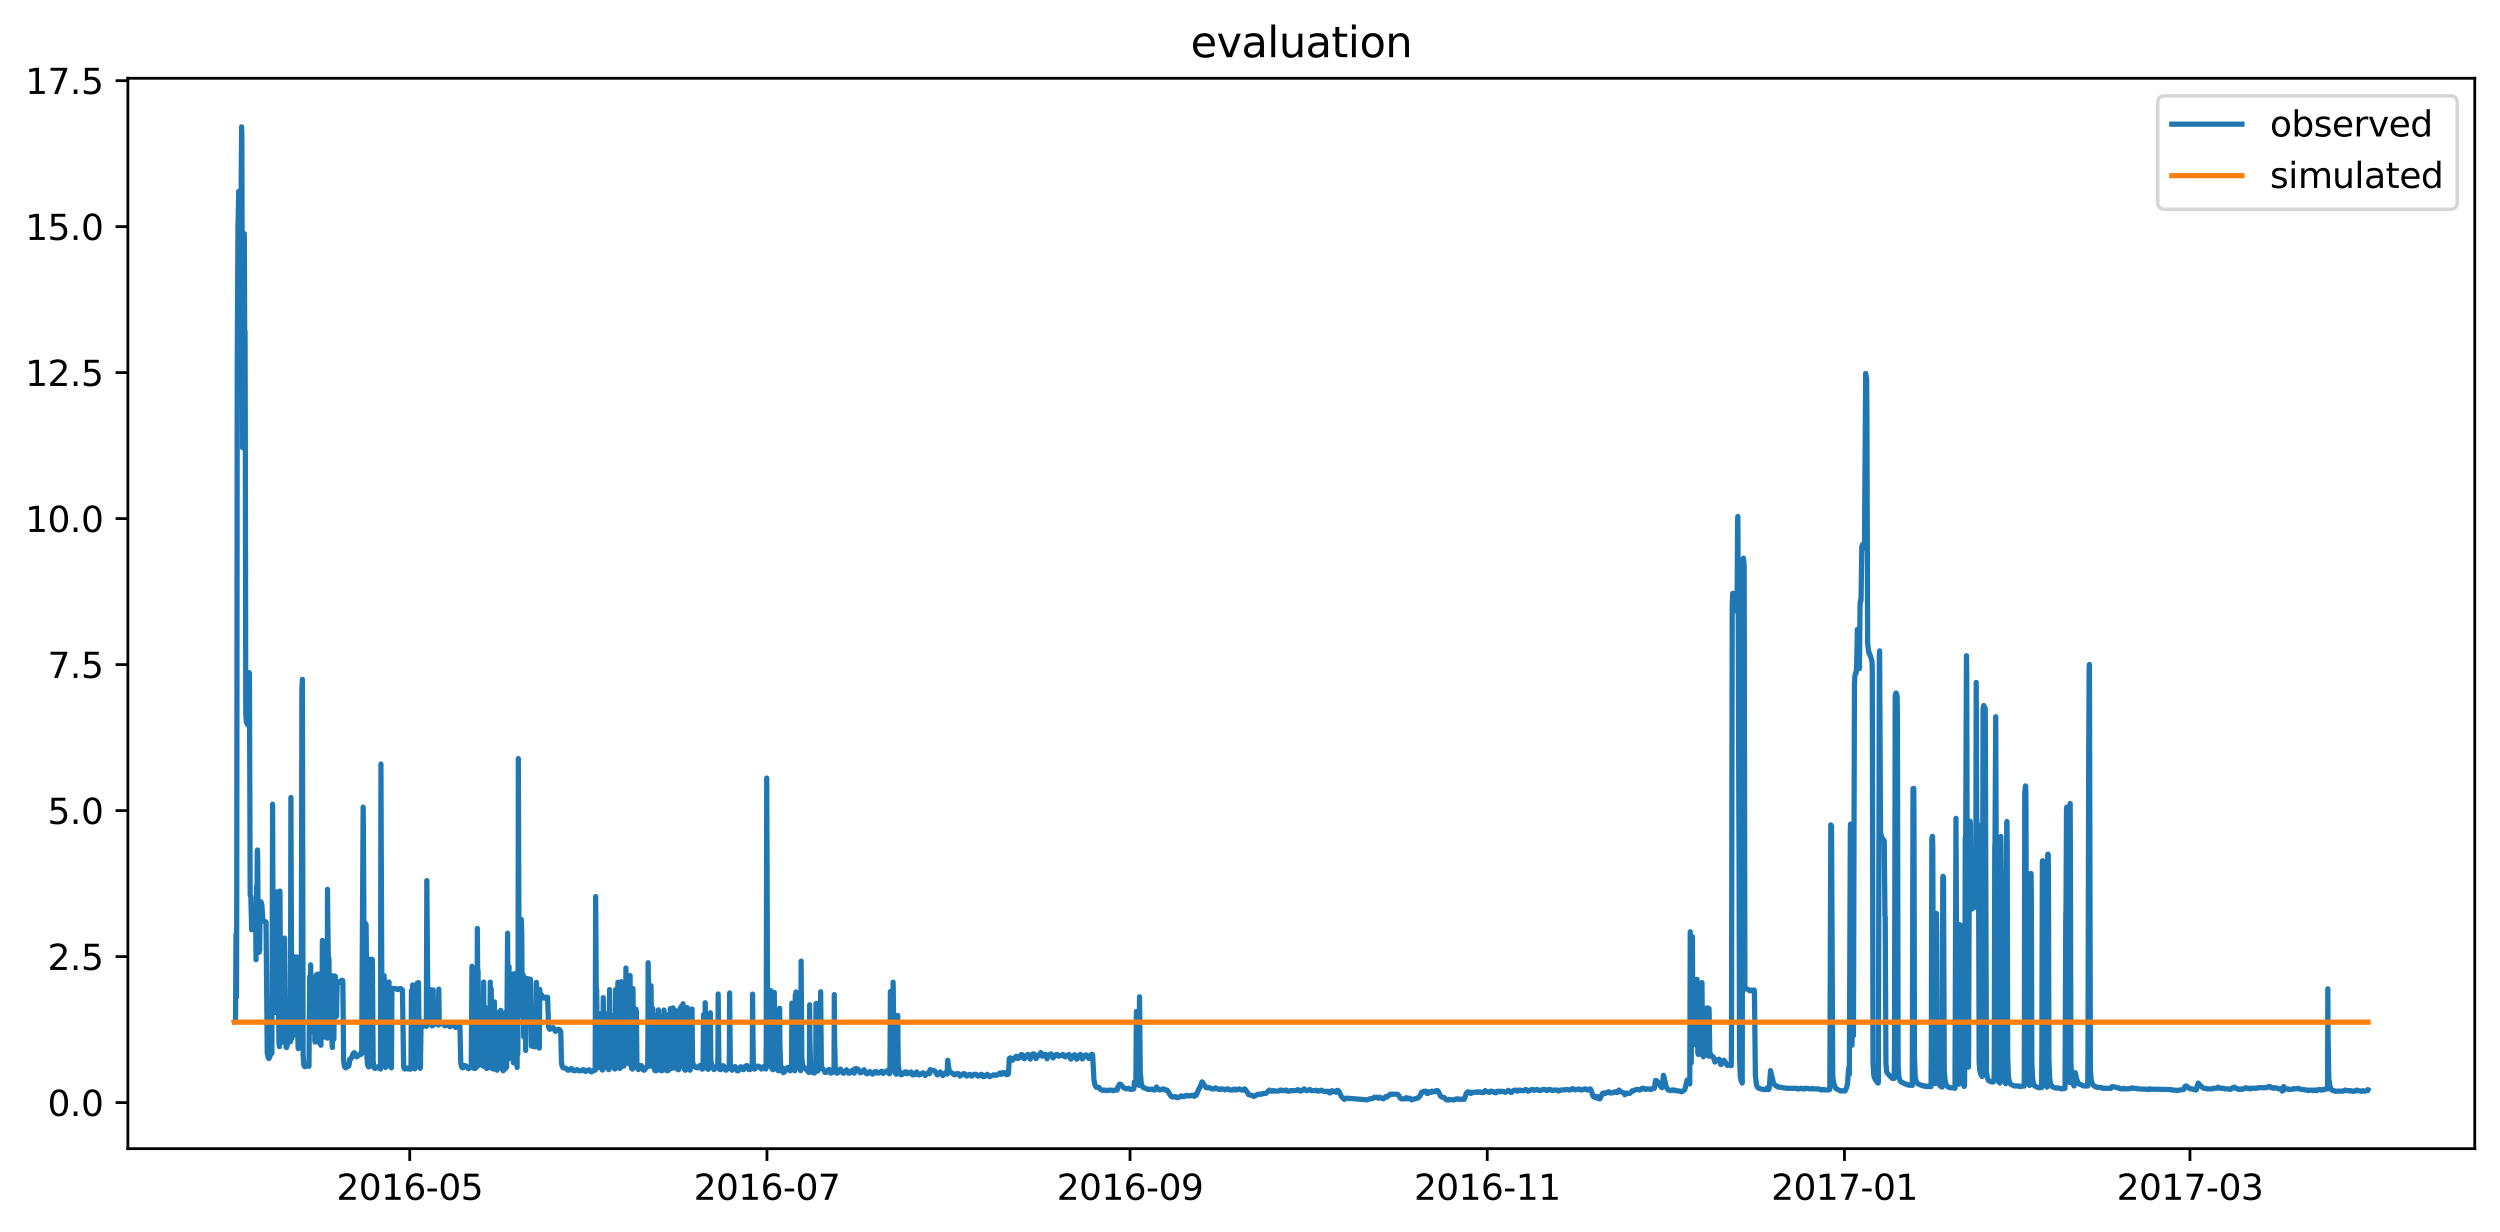 <?xml version="1.0" encoding="utf-8" standalone="no"?>
<!DOCTYPE svg PUBLIC "-//W3C//DTD SVG 1.1//EN"
  "http://www.w3.org/Graphics/SVG/1.1/DTD/svg11.dtd">
<svg xmlns:xlink="http://www.w3.org/1999/xlink" width="712.926pt" height="351.436pt" viewBox="0 0 712.926 351.436" xmlns="http://www.w3.org/2000/svg" version="1.1">
 <defs>
  <style type="text/css">*{stroke-linejoin: round; stroke-linecap: butt}</style>
 </defs>
 <g id="figure_1">
  <g id="patch_1">
   <path d="M 0 351.436 
L 712.926 351.436 
L 712.926 0 
L 0 0 
z
" style="fill: #ffffff"/>
  </g>
  <g id="axes_1">
   <g id="patch_2">
    <path d="M 36.466 327.558 
L 705.726 327.558 
L 705.726 22.318 
L 36.466 22.318 
z
" style="fill: #ffffff"/>
   </g>
   <g id="matplotlib.axis_1">
    <g id="xtick_1">
     <g id="line2d_1">
      <defs>
       <path id="maa3cec4ddd" d="M 0 0 
L 0 3.5 
" style="stroke: #000000; stroke-width: 0.8"/>
      </defs>
      <g>
       <use xlink:href="#maa3cec4ddd" x="116.846" y="327.558" style="stroke: #000000; stroke-width: 0.8"/>
      </g>
     </g>
     <g id="text_1">
      <!-- 2016-05 -->
      <g transform="translate(95.954 342.157) scale(0.1 -0.1)">
       <defs>
        <path id="DejaVuSans-32" d="M 1228 531 
L 3431 531 
L 3431 0 
L 469 0 
L 469 531 
Q 828 903 1448 1529 
Q 2069 2156 2228 2338 
Q 2531 2678 2651 2914 
Q 2772 3150 2772 3378 
Q 2772 3750 2511 3984 
Q 2250 4219 1831 4219 
Q 1534 4219 1204 4116 
Q 875 4013 500 3803 
L 500 4441 
Q 881 4594 1212 4672 
Q 1544 4750 1819 4750 
Q 2544 4750 2975 4387 
Q 3406 4025 3406 3419 
Q 3406 3131 3298 2873 
Q 3191 2616 2906 2266 
Q 2828 2175 2409 1742 
Q 1991 1309 1228 531 
z
" transform="scale(0.016)"/>
        <path id="DejaVuSans-30" d="M 2034 4250 
Q 1547 4250 1301 3770 
Q 1056 3291 1056 2328 
Q 1056 1369 1301 889 
Q 1547 409 2034 409 
Q 2525 409 2770 889 
Q 3016 1369 3016 2328 
Q 3016 3291 2770 3770 
Q 2525 4250 2034 4250 
z
M 2034 4750 
Q 2819 4750 3233 4129 
Q 3647 3509 3647 2328 
Q 3647 1150 3233 529 
Q 2819 -91 2034 -91 
Q 1250 -91 836 529 
Q 422 1150 422 2328 
Q 422 3509 836 4129 
Q 1250 4750 2034 4750 
z
" transform="scale(0.016)"/>
        <path id="DejaVuSans-31" d="M 794 531 
L 1825 531 
L 1825 4091 
L 703 3866 
L 703 4441 
L 1819 4666 
L 2450 4666 
L 2450 531 
L 3481 531 
L 3481 0 
L 794 0 
L 794 531 
z
" transform="scale(0.016)"/>
        <path id="DejaVuSans-36" d="M 2113 2584 
Q 1688 2584 1439 2293 
Q 1191 2003 1191 1497 
Q 1191 994 1439 701 
Q 1688 409 2113 409 
Q 2538 409 2786 701 
Q 3034 994 3034 1497 
Q 3034 2003 2786 2293 
Q 2538 2584 2113 2584 
z
M 3366 4563 
L 3366 3988 
Q 3128 4100 2886 4159 
Q 2644 4219 2406 4219 
Q 1781 4219 1451 3797 
Q 1122 3375 1075 2522 
Q 1259 2794 1537 2939 
Q 1816 3084 2150 3084 
Q 2853 3084 3261 2657 
Q 3669 2231 3669 1497 
Q 3669 778 3244 343 
Q 2819 -91 2113 -91 
Q 1303 -91 875 529 
Q 447 1150 447 2328 
Q 447 3434 972 4092 
Q 1497 4750 2381 4750 
Q 2619 4750 2861 4703 
Q 3103 4656 3366 4563 
z
" transform="scale(0.016)"/>
        <path id="DejaVuSans-2d" d="M 313 2009 
L 1997 2009 
L 1997 1497 
L 313 1497 
L 313 2009 
z
" transform="scale(0.016)"/>
        <path id="DejaVuSans-35" d="M 691 4666 
L 3169 4666 
L 3169 4134 
L 1269 4134 
L 1269 2991 
Q 1406 3038 1543 3061 
Q 1681 3084 1819 3084 
Q 2600 3084 3056 2656 
Q 3513 2228 3513 1497 
Q 3513 744 3044 326 
Q 2575 -91 1722 -91 
Q 1428 -91 1123 -41 
Q 819 9 494 109 
L 494 744 
Q 775 591 1075 516 
Q 1375 441 1709 441 
Q 2250 441 2565 725 
Q 2881 1009 2881 1497 
Q 2881 1984 2565 2268 
Q 2250 2553 1709 2553 
Q 1456 2553 1204 2497 
Q 953 2441 691 2322 
L 691 4666 
z
" transform="scale(0.016)"/>
       </defs>
       <use xlink:href="#DejaVuSans-32"/>
       <use xlink:href="#DejaVuSans-30" x="63.623"/>
       <use xlink:href="#DejaVuSans-31" x="127.246"/>
       <use xlink:href="#DejaVuSans-36" x="190.869"/>
       <use xlink:href="#DejaVuSans-2d" x="254.492"/>
       <use xlink:href="#DejaVuSans-30" x="290.576"/>
       <use xlink:href="#DejaVuSans-35" x="354.199"/>
      </g>
     </g>
    </g>
    <g id="xtick_2">
     <g id="line2d_2">
      <g>
       <use xlink:href="#maa3cec4ddd" x="218.713" y="327.558" style="stroke: #000000; stroke-width: 0.8"/>
      </g>
     </g>
     <g id="text_2">
      <!-- 2016-07 -->
      <g transform="translate(197.821 342.157) scale(0.1 -0.1)">
       <defs>
        <path id="DejaVuSans-37" d="M 525 4666 
L 3525 4666 
L 3525 4397 
L 1831 0 
L 1172 0 
L 2766 4134 
L 525 4134 
L 525 4666 
z
" transform="scale(0.016)"/>
       </defs>
       <use xlink:href="#DejaVuSans-32"/>
       <use xlink:href="#DejaVuSans-30" x="63.623"/>
       <use xlink:href="#DejaVuSans-31" x="127.246"/>
       <use xlink:href="#DejaVuSans-36" x="190.869"/>
       <use xlink:href="#DejaVuSans-2d" x="254.492"/>
       <use xlink:href="#DejaVuSans-30" x="290.576"/>
       <use xlink:href="#DejaVuSans-37" x="354.199"/>
      </g>
     </g>
    </g>
    <g id="xtick_3">
     <g id="line2d_3">
      <g>
       <use xlink:href="#maa3cec4ddd" x="322.25" y="327.558" style="stroke: #000000; stroke-width: 0.8"/>
      </g>
     </g>
     <g id="text_3">
      <!-- 2016-09 -->
      <g transform="translate(301.358 342.157) scale(0.1 -0.1)">
       <defs>
        <path id="DejaVuSans-39" d="M 703 97 
L 703 672 
Q 941 559 1184 500 
Q 1428 441 1663 441 
Q 2288 441 2617 861 
Q 2947 1281 2994 2138 
Q 2813 1869 2534 1725 
Q 2256 1581 1919 1581 
Q 1219 1581 811 2004 
Q 403 2428 403 3163 
Q 403 3881 828 4315 
Q 1253 4750 1959 4750 
Q 2769 4750 3195 4129 
Q 3622 3509 3622 2328 
Q 3622 1225 3098 567 
Q 2575 -91 1691 -91 
Q 1453 -91 1209 -44 
Q 966 3 703 97 
z
M 1959 2075 
Q 2384 2075 2632 2365 
Q 2881 2656 2881 3163 
Q 2881 3666 2632 3958 
Q 2384 4250 1959 4250 
Q 1534 4250 1286 3958 
Q 1038 3666 1038 3163 
Q 1038 2656 1286 2365 
Q 1534 2075 1959 2075 
z
" transform="scale(0.016)"/>
       </defs>
       <use xlink:href="#DejaVuSans-32"/>
       <use xlink:href="#DejaVuSans-30" x="63.623"/>
       <use xlink:href="#DejaVuSans-31" x="127.246"/>
       <use xlink:href="#DejaVuSans-36" x="190.869"/>
       <use xlink:href="#DejaVuSans-2d" x="254.492"/>
       <use xlink:href="#DejaVuSans-30" x="290.576"/>
       <use xlink:href="#DejaVuSans-39" x="354.199"/>
      </g>
     </g>
    </g>
    <g id="xtick_4">
     <g id="line2d_4">
      <g>
       <use xlink:href="#maa3cec4ddd" x="424.117" y="327.558" style="stroke: #000000; stroke-width: 0.8"/>
      </g>
     </g>
     <g id="text_4">
      <!-- 2016-11 -->
      <g transform="translate(403.225 342.157) scale(0.1 -0.1)">
       <use xlink:href="#DejaVuSans-32"/>
       <use xlink:href="#DejaVuSans-30" x="63.623"/>
       <use xlink:href="#DejaVuSans-31" x="127.246"/>
       <use xlink:href="#DejaVuSans-36" x="190.869"/>
       <use xlink:href="#DejaVuSans-2d" x="254.492"/>
       <use xlink:href="#DejaVuSans-31" x="290.576"/>
       <use xlink:href="#DejaVuSans-31" x="354.199"/>
      </g>
     </g>
    </g>
    <g id="xtick_5">
     <g id="line2d_5">
      <g>
       <use xlink:href="#maa3cec4ddd" x="525.983" y="327.558" style="stroke: #000000; stroke-width: 0.8"/>
      </g>
     </g>
     <g id="text_5">
      <!-- 2017-01 -->
      <g transform="translate(505.092 342.157) scale(0.1 -0.1)">
       <use xlink:href="#DejaVuSans-32"/>
       <use xlink:href="#DejaVuSans-30" x="63.623"/>
       <use xlink:href="#DejaVuSans-31" x="127.246"/>
       <use xlink:href="#DejaVuSans-37" x="190.869"/>
       <use xlink:href="#DejaVuSans-2d" x="254.492"/>
       <use xlink:href="#DejaVuSans-30" x="290.576"/>
       <use xlink:href="#DejaVuSans-31" x="354.199"/>
      </g>
     </g>
    </g>
    <g id="xtick_6">
     <g id="line2d_6">
      <g>
       <use xlink:href="#maa3cec4ddd" x="624.51" y="327.558" style="stroke: #000000; stroke-width: 0.8"/>
      </g>
     </g>
     <g id="text_6">
      <!-- 2017-03 -->
      <g transform="translate(603.619 342.157) scale(0.1 -0.1)">
       <defs>
        <path id="DejaVuSans-33" d="M 2597 2516 
Q 3050 2419 3304 2112 
Q 3559 1806 3559 1356 
Q 3559 666 3084 287 
Q 2609 -91 1734 -91 
Q 1441 -91 1130 -33 
Q 819 25 488 141 
L 488 750 
Q 750 597 1062 519 
Q 1375 441 1716 441 
Q 2309 441 2620 675 
Q 2931 909 2931 1356 
Q 2931 1769 2642 2001 
Q 2353 2234 1838 2234 
L 1294 2234 
L 1294 2753 
L 1863 2753 
Q 2328 2753 2575 2939 
Q 2822 3125 2822 3475 
Q 2822 3834 2567 4026 
Q 2313 4219 1838 4219 
Q 1578 4219 1281 4162 
Q 984 4106 628 3988 
L 628 4550 
Q 988 4650 1302 4700 
Q 1616 4750 1894 4750 
Q 2613 4750 3031 4423 
Q 3450 4097 3450 3541 
Q 3450 3153 3228 2886 
Q 3006 2619 2597 2516 
z
" transform="scale(0.016)"/>
       </defs>
       <use xlink:href="#DejaVuSans-32"/>
       <use xlink:href="#DejaVuSans-30" x="63.623"/>
       <use xlink:href="#DejaVuSans-31" x="127.246"/>
       <use xlink:href="#DejaVuSans-37" x="190.869"/>
       <use xlink:href="#DejaVuSans-2d" x="254.492"/>
       <use xlink:href="#DejaVuSans-30" x="290.576"/>
       <use xlink:href="#DejaVuSans-33" x="354.199"/>
      </g>
     </g>
    </g>
   </g>
   <g id="matplotlib.axis_2">
    <g id="ytick_1">
     <g id="line2d_7">
      <defs>
       <path id="mad3559d209" d="M 0 0 
L -3.5 0 
" style="stroke: #000000; stroke-width: 0.8"/>
      </defs>
      <g>
       <use xlink:href="#mad3559d209" x="36.466" y="314.433" style="stroke: #000000; stroke-width: 0.8"/>
      </g>
     </g>
     <g id="text_7">
      <!-- 0.0 -->
      <g transform="translate(13.562 318.232) scale(0.1 -0.1)">
       <defs>
        <path id="DejaVuSans-2e" d="M 684 794 
L 1344 794 
L 1344 0 
L 684 0 
L 684 794 
z
" transform="scale(0.016)"/>
       </defs>
       <use xlink:href="#DejaVuSans-30"/>
       <use xlink:href="#DejaVuSans-2e" x="63.623"/>
       <use xlink:href="#DejaVuSans-30" x="95.41"/>
      </g>
     </g>
    </g>
    <g id="ytick_2">
     <g id="line2d_8">
      <g>
       <use xlink:href="#mad3559d209" x="36.466" y="272.799" style="stroke: #000000; stroke-width: 0.8"/>
      </g>
     </g>
     <g id="text_8">
      <!-- 2.5 -->
      <g transform="translate(13.562 276.598) scale(0.1 -0.1)">
       <use xlink:href="#DejaVuSans-32"/>
       <use xlink:href="#DejaVuSans-2e" x="63.623"/>
       <use xlink:href="#DejaVuSans-35" x="95.41"/>
      </g>
     </g>
    </g>
    <g id="ytick_3">
     <g id="line2d_9">
      <g>
       <use xlink:href="#mad3559d209" x="36.466" y="231.165" style="stroke: #000000; stroke-width: 0.8"/>
      </g>
     </g>
     <g id="text_9">
      <!-- 5.0 -->
      <g transform="translate(13.562 234.964) scale(0.1 -0.1)">
       <use xlink:href="#DejaVuSans-35"/>
       <use xlink:href="#DejaVuSans-2e" x="63.623"/>
       <use xlink:href="#DejaVuSans-30" x="95.41"/>
      </g>
     </g>
    </g>
    <g id="ytick_4">
     <g id="line2d_10">
      <g>
       <use xlink:href="#mad3559d209" x="36.466" y="189.531" style="stroke: #000000; stroke-width: 0.8"/>
      </g>
     </g>
     <g id="text_10">
      <!-- 7.5 -->
      <g transform="translate(13.562 193.33) scale(0.1 -0.1)">
       <use xlink:href="#DejaVuSans-37"/>
       <use xlink:href="#DejaVuSans-2e" x="63.623"/>
       <use xlink:href="#DejaVuSans-35" x="95.41"/>
      </g>
     </g>
    </g>
    <g id="ytick_5">
     <g id="line2d_11">
      <g>
       <use xlink:href="#mad3559d209" x="36.466" y="147.897" style="stroke: #000000; stroke-width: 0.8"/>
      </g>
     </g>
     <g id="text_11">
      <!-- 10.0 -->
      <g transform="translate(7.2 151.696) scale(0.1 -0.1)">
       <use xlink:href="#DejaVuSans-31"/>
       <use xlink:href="#DejaVuSans-30" x="63.623"/>
       <use xlink:href="#DejaVuSans-2e" x="127.246"/>
       <use xlink:href="#DejaVuSans-30" x="159.033"/>
      </g>
     </g>
    </g>
    <g id="ytick_6">
     <g id="line2d_12">
      <g>
       <use xlink:href="#mad3559d209" x="36.466" y="106.263" style="stroke: #000000; stroke-width: 0.8"/>
      </g>
     </g>
     <g id="text_12">
      <!-- 12.5 -->
      <g transform="translate(7.2 110.062) scale(0.1 -0.1)">
       <use xlink:href="#DejaVuSans-31"/>
       <use xlink:href="#DejaVuSans-32" x="63.623"/>
       <use xlink:href="#DejaVuSans-2e" x="127.246"/>
       <use xlink:href="#DejaVuSans-35" x="159.033"/>
      </g>
     </g>
    </g>
    <g id="ytick_7">
     <g id="line2d_13">
      <g>
       <use xlink:href="#mad3559d209" x="36.466" y="64.629" style="stroke: #000000; stroke-width: 0.8"/>
      </g>
     </g>
     <g id="text_13">
      <!-- 15.0 -->
      <g transform="translate(7.2 68.428) scale(0.1 -0.1)">
       <use xlink:href="#DejaVuSans-31"/>
       <use xlink:href="#DejaVuSans-35" x="63.623"/>
       <use xlink:href="#DejaVuSans-2e" x="127.246"/>
       <use xlink:href="#DejaVuSans-30" x="159.033"/>
      </g>
     </g>
    </g>
    <g id="ytick_8">
     <g id="line2d_14">
      <g>
       <use xlink:href="#mad3559d209" x="36.466" y="22.995" style="stroke: #000000; stroke-width: 0.8"/>
      </g>
     </g>
     <g id="text_14">
      <!-- 17.5 -->
      <g transform="translate(7.2 26.794) scale(0.1 -0.1)">
       <use xlink:href="#DejaVuSans-31"/>
       <use xlink:href="#DejaVuSans-37" x="63.623"/>
       <use xlink:href="#DejaVuSans-2e" x="127.246"/>
       <use xlink:href="#DejaVuSans-35" x="159.033"/>
      </g>
     </g>
    </g>
   </g>
   <g id="line2d_15">
    <path d="M 66.887 291.409 
L 67.095 291.284 
L 67.165 290.951 
L 67.304 266.346 
L 67.443 284.373 
L 67.513 255.84 
L 67.652 103.598 
L 67.861 64.129 
L 67.93 62.256 
L 68.069 54.595 
L 68.278 59.549 
L 68.417 62.422 
L 68.556 89.984 
L 68.765 54.22 
L 68.904 36.193 
L 68.974 38.941 
L 69.183 127.663 
L 69.461 73.913 
L 69.67 66.627 
L 69.809 102.141 
L 69.879 94.522 
L 69.948 121.293 
L 70.087 203.27 
L 70.226 205.768 
L 70.505 206.518 
L 70.853 206.726 
L 70.922 206.976 
L 70.992 203.478 
L 71.061 191.821 
L 71.131 192.112 
L 71.34 255.146 
L 71.548 255.812 
L 71.757 265.138 
L 72.314 264.888 
L 72.383 265.013 
L 72.453 264.972 
L 72.523 264.722 
L 72.592 264.805 
L 72.662 264.722 
L 72.94 265.513 
L 73.01 273.673 
L 73.149 252.773 
L 73.218 266.887 
L 73.358 242.698 
L 73.427 242.406 
L 73.497 246.278 
L 73.636 270.426 
L 73.775 271.342 
L 73.914 271.55 
L 74.053 271.092 
L 74.193 257.145 
L 74.332 257.228 
L 74.401 257.145 
L 74.61 257.769 
L 74.68 258.144 
L 74.958 262.349 
L 75.445 262.807 
L 75.515 262.807 
L 75.584 262.973 
L 75.723 262.848 
L 75.863 263.015 
L 76.21 300.194 
L 76.489 301.651 
L 76.697 301.86 
L 76.767 301.735 
L 77.254 300.527 
L 77.532 300.361 
L 77.741 229.333 
L 77.88 278.086 
L 77.95 276.879 
L 78.02 270.842 
L 78.089 285.289 
L 78.228 274.09 
L 78.298 275.755 
L 78.367 285.789 
L 78.437 282.083 
L 78.507 288.745 
L 78.646 269.01 
L 78.715 275.464 
L 78.785 284.165 
L 78.855 254.313 
L 78.994 285.248 
L 79.063 280.376 
L 79.133 287.829 
L 79.202 271.8 
L 79.272 275.755 
L 79.55 297.363 
L 79.689 298.487 
L 79.829 254.105 
L 80.107 296.905 
L 80.177 297.363 
L 80.316 270.509 
L 80.385 276.837 
L 80.524 277.795 
L 80.594 277.837 
L 80.733 293.949 
L 80.803 284.082 
L 80.872 295.073 
L 81.012 276.213 
L 81.081 284.415 
L 81.151 267.511 
L 81.22 274.09 
L 81.429 293.491 
L 81.568 298.529 
L 81.707 298.737 
L 82.125 297.321 
L 82.473 296.863 
L 82.681 296.947 
L 82.821 297.03 
L 82.96 227.418 
L 83.169 286.122 
L 83.238 296.156 
L 83.308 292.533 
L 83.377 280.21 
L 83.447 291.118 
L 83.516 287.288 
L 83.586 275.172 
L 83.656 287.038 
L 83.725 272.716 
L 83.795 286.372 
L 83.864 282.167 
L 84.004 285.747 
L 84.073 289.036 
L 84.143 284.123 
L 84.212 295.073 
L 84.282 282.167 
L 84.351 282.666 
L 84.421 295.032 
L 84.56 278.503 
L 84.699 293.574 
L 84.769 272.924 
L 84.838 275.13 
L 84.978 298.154 
L 85.047 299.028 
L 85.186 285.83 
L 85.326 297.53 
L 85.465 297.696 
L 85.673 297.53 
L 85.743 297.53 
L 85.813 297.363 
L 85.882 297.446 
L 86.091 196.734 
L 86.23 193.736 
L 86.439 300.985 
L 86.648 303.775 
L 86.926 304.191 
L 87.065 304.108 
L 87.274 304.024 
L 87.413 304.024 
L 87.622 303.858 
L 87.761 303.858 
L 87.97 304.024 
L 88.109 304.066 
L 88.318 278.503 
L 88.457 294.324 
L 88.596 275.172 
L 88.735 293.366 
L 88.805 287.787 
L 88.874 281.709 
L 88.944 282.5 
L 89.083 282.583 
L 89.153 282.5 
L 89.222 282.625 
L 89.292 282.541 
L 89.361 282.5 
L 89.57 278.794 
L 89.64 279.752 
L 89.779 296.739 
L 89.848 297.155 
L 90.196 278.003 
L 90.335 277.962 
L 90.544 277.878 
L 90.614 277.878 
L 90.683 277.753 
L 90.753 277.795 
L 90.822 277.795 
L 90.892 280.543 
L 91.031 296.905 
L 91.17 297.53 
L 91.31 297.696 
L 91.518 298.071 
L 91.657 279.46 
L 91.727 279.627 
L 91.797 289.952 
L 91.936 268.178 
L 92.075 295.864 
L 92.284 277.712 
L 92.423 277.628 
L 92.492 289.369 
L 92.562 282.874 
L 92.632 289.536 
L 92.701 282.999 
L 92.91 295.24 
L 93.049 295.656 
L 93.258 296.031 
L 93.327 289.994 
L 93.397 253.606 
L 93.467 261.474 
L 93.675 276.962 
L 93.745 275.588 
L 93.814 273.382 
L 93.954 295.989 
L 94.162 279.335 
L 94.232 278.17 
L 94.302 278.211 
L 94.371 278.295 
L 94.441 278.17 
L 94.719 298.279 
L 94.789 298.695 
L 94.928 278.42 
L 94.997 288.953 
L 95.067 283.79 
L 95.206 296.364 
L 95.415 278.295 
L 95.484 288.953 
L 95.554 283.832 
L 95.624 278.42 
L 95.693 288.953 
L 95.763 285.414 
L 95.902 280.959 
L 95.971 289.827 
L 96.041 285.331 
L 96.18 280.043 
L 96.459 280.21 
L 96.737 280.168 
L 97.085 279.752 
L 97.224 279.71 
L 97.433 279.544 
L 97.711 279.585 
L 97.781 280.251 
L 97.989 302.317 
L 98.198 304.024 
L 98.407 304.399 
L 98.546 304.524 
L 98.685 304.358 
L 98.824 304.316 
L 98.963 304.191 
L 99.242 304.149 
L 99.52 303.9 
L 99.729 302.026 
L 100.077 301.984 
L 100.355 301.277 
L 100.773 300.361 
L 101.051 300.194 
L 101.608 301.36 
L 101.886 301.318 
L 102.234 300.86 
L 102.443 300.777 
L 102.721 300.527 
L 102.93 300.694 
L 103.138 300.527 
L 103.556 230.166 
L 103.625 235.536 
L 103.765 262.599 
L 103.973 263.098 
L 104.182 263.306 
L 104.391 263.598 
L 104.46 269.01 
L 104.6 300.569 
L 104.808 303.608 
L 105.087 304.233 
L 105.226 304.191 
L 105.295 304.191 
L 105.435 273.798 
L 105.574 273.548 
L 105.643 273.715 
L 105.713 273.673 
L 106.061 273.548 
L 106.2 273.715 
L 106.409 302.484 
L 106.617 304.399 
L 106.896 304.691 
L 107.104 304.649 
L 107.452 304.358 
L 107.592 304.274 
L 107.8 304.191 
L 107.87 304.191 
L 108.148 304.607 
L 108.218 304.566 
L 108.357 304.732 
L 108.427 304.691 
L 108.496 304.857 
L 108.635 217.884 
L 108.705 237.868 
L 108.914 288.12 
L 108.983 290.452 
L 109.122 279.71 
L 109.192 279.627 
L 109.331 299.112 
L 109.401 292.867 
L 109.54 278.253 
L 109.888 304.066 
L 109.957 304.399 
L 110.236 282.5 
L 110.375 290.743 
L 110.444 280.127 
L 110.653 302.193 
L 110.931 280.043 
L 111.21 303.233 
L 111.419 304.233 
L 111.627 304.524 
L 111.766 282.416 
L 111.975 281.875 
L 112.949 281.958 
L 113.158 282.125 
L 113.506 282.208 
L 113.576 282.042 
L 113.645 282.083 
L 113.854 282 
L 113.993 281.917 
L 114.132 281.958 
L 114.271 281.917 
L 114.758 282.292 
L 115.106 304.191 
L 115.315 304.774 
L 115.454 304.857 
L 115.941 304.649 
L 116.08 304.691 
L 116.15 304.566 
L 116.22 304.607 
L 116.428 304.857 
L 116.498 304.774 
L 116.568 304.691 
L 116.776 304.857 
L 117.124 304.857 
L 117.194 304.691 
L 117.333 282.458 
L 117.402 288.162 
L 117.542 302.359 
L 117.681 280.876 
L 117.75 280.959 
L 118.029 303.608 
L 118.237 304.691 
L 118.307 304.816 
L 118.585 281.75 
L 118.655 281.75 
L 118.864 302.401 
L 119.003 280.335 
L 119.072 286.955 
L 119.212 302.317 
L 119.351 280.21 
L 119.42 286.913 
L 119.56 302.317 
L 119.768 304.441 
L 119.838 304.649 
L 119.907 304.024 
L 120.047 293.491 
L 120.255 292.908 
L 120.464 291.368 
L 120.812 292.2 
L 121.577 292.7 
L 121.717 251.108 
L 121.925 277.712 
L 122.064 291.451 
L 122.134 290.16 
L 122.273 286.58 
L 122.412 286.538 
L 122.482 288.495 
L 122.621 282.167 
L 122.76 292.034 
L 122.83 292.034 
L 123.178 292.533 
L 123.386 292.492 
L 123.526 282.292 
L 123.665 292.159 
L 123.943 292.076 
L 124.5 291.867 
L 124.987 292.325 
L 125.126 282.083 
L 125.265 292.034 
L 125.474 292.034 
L 125.683 291.867 
L 126.031 291.784 
L 126.17 291.867 
L 126.866 292.533 
L 127.074 292.284 
L 127.422 292.034 
L 127.631 292.034 
L 127.84 292.076 
L 128.257 292.783 
L 128.466 292.7 
L 128.605 292.658 
L 128.953 292.367 
L 129.231 292.284 
L 129.37 292.2 
L 129.579 292.409 
L 129.927 292.991 
L 130.832 292.034 
L 131.11 291.951 
L 131.18 293.699 
L 131.388 302.984 
L 131.597 304.108 
L 131.806 304.482 
L 132.015 304.524 
L 132.362 303.858 
L 132.641 303.858 
L 132.85 304.024 
L 132.989 304.066 
L 133.406 304.607 
L 133.615 304.774 
L 133.963 304.524 
L 134.032 304.524 
L 134.172 304.358 
L 134.38 304.358 
L 134.589 275.547 
L 134.798 302.692 
L 135.007 304.316 
L 135.215 304.691 
L 135.494 304.691 
L 135.772 304.399 
L 135.981 304.233 
L 136.05 296.697 
L 136.12 264.764 
L 136.189 274.797 
L 136.259 278.003 
L 136.329 277.004 
L 136.537 302.775 
L 136.607 303.775 
L 136.676 289.869 
L 136.746 293.491 
L 136.816 300.944 
L 136.885 288.828 
L 136.955 293.491 
L 137.024 300.944 
L 137.094 286.871 
L 137.164 292.783 
L 137.303 302.817 
L 137.372 287.746 
L 137.442 292.867 
L 137.581 302.817 
L 137.79 304.024 
L 137.929 280.043 
L 138.068 300.819 
L 138.138 288.287 
L 138.207 293.2 
L 138.277 287.121 
L 138.555 304.024 
L 138.764 304.691 
L 138.903 304.607 
L 139.112 304.524 
L 139.181 304.482 
L 139.251 289.203 
L 139.321 293.158 
L 139.46 302.9 
L 139.668 304.441 
L 139.808 280.085 
L 139.947 300.902 
L 140.086 282 
L 140.295 303.192 
L 140.503 304.774 
L 140.712 304.857 
L 140.782 304.857 
L 140.851 290.369 
L 140.921 293.408 
L 140.991 285.706 
L 141.269 303.9 
L 141.547 304.982 
L 141.756 305.19 
L 141.826 290.535 
L 141.895 293.366 
L 142.104 304.108 
L 142.173 290.035 
L 142.243 293.283 
L 142.382 303.067 
L 142.452 303.941 
L 142.521 288.412 
L 142.591 292.742 
L 142.73 303.025 
L 142.8 288.12 
L 142.869 292.742 
L 143.008 303.109 
L 143.217 304.857 
L 143.495 305.357 
L 143.565 290.993 
L 143.635 293.366 
L 143.843 304.108 
L 144.052 304.857 
L 144.122 288.745 
L 144.191 292.658 
L 144.33 303.15 
L 144.47 304.316 
L 144.748 266.137 
L 144.957 302.026 
L 145.165 275.63 
L 145.305 300.153 
L 145.374 288.37 
L 145.444 292.825 
L 145.513 285.747 
L 145.652 300.777 
L 145.722 287.079 
L 145.792 292.325 
L 145.861 285.164 
L 146 300.735 
L 146.209 279.335 
L 146.418 303.067 
L 146.487 277.712 
L 146.557 278.086 
L 146.696 300.902 
L 146.766 289.411 
L 146.835 293.075 
L 146.905 285.039 
L 146.975 292.034 
L 147.114 277.587 
L 147.322 303.025 
L 147.462 304.399 
L 147.531 286.08 
L 147.601 291.493 
L 147.67 300.569 
L 147.74 283.624 
L 147.809 216.343 
L 147.879 236.619 
L 148.088 289.744 
L 148.157 276.962 
L 148.227 277.42 
L 148.297 289.577 
L 148.436 266.637 
L 148.505 284.665 
L 148.575 275.588 
L 148.644 262.182 
L 148.714 263.848 
L 148.784 266.137 
L 148.923 288.37 
L 148.992 283.374 
L 149.062 277.837 
L 149.132 277.878 
L 149.201 278.086 
L 149.34 295.656 
L 149.479 281.667 
L 149.549 282.999 
L 149.619 282.958 
L 149.758 283.332 
L 149.897 299.57 
L 150.106 279.002 
L 150.314 279.211 
L 150.384 279.211 
L 150.454 279.086 
L 150.523 279.169 
L 150.732 279.211 
L 150.941 279.211 
L 151.219 279.252 
L 151.289 279.252 
L 151.567 298.321 
L 151.776 297.904 
L 151.984 298.362 
L 152.471 298.529 
L 152.541 298.529 
L 152.611 286.83 
L 152.68 288.62 
L 152.819 297.53 
L 152.959 280.127 
L 153.028 282.292 
L 153.098 289.911 
L 153.167 285.539 
L 153.237 288.453 
L 153.376 297.613 
L 153.654 298.737 
L 153.793 298.903 
L 153.933 282.167 
L 154.002 283.582 
L 154.072 283.541 
L 154.141 283.665 
L 154.211 283.582 
L 154.35 283.624 
L 154.698 284.165 
L 154.907 284.415 
L 155.116 284.623 
L 155.394 284.456 
L 155.533 284.415 
L 155.811 284.373 
L 156.02 284.373 
L 156.159 284.415 
L 156.438 292.95 
L 156.716 293.491 
L 156.785 293.533 
L 156.994 293.366 
L 157.273 293.2 
L 157.551 293.116 
L 157.76 293.033 
L 158.386 294.116 
L 158.455 294.074 
L 158.942 293.658 
L 159.151 293.533 
L 159.569 293.616 
L 159.847 294.074 
L 159.917 294.657 
L 160.125 303.109 
L 160.334 304.149 
L 160.612 304.524 
L 161.308 304.607 
L 161.934 305.19 
L 162.213 305.19 
L 162.491 304.899 
L 162.978 304.732 
L 163.326 305.19 
L 163.813 305.357 
L 163.883 305.357 
L 164.091 305.19 
L 164.579 305.024 
L 164.718 305.065 
L 164.996 305.357 
L 165.761 305.357 
L 165.901 305.19 
L 166.388 305.024 
L 166.596 305.357 
L 166.736 305.44 
L 166.944 305.523 
L 167.223 305.44 
L 167.571 305.19 
L 167.988 305.065 
L 168.336 305.523 
L 168.545 305.607 
L 168.684 305.69 
L 169.101 305.357 
L 169.171 305.357 
L 169.38 305.19 
L 169.728 305.19 
L 169.867 255.687 
L 170.075 290.035 
L 170.145 282.083 
L 170.423 304.024 
L 170.493 304.441 
L 170.702 289.119 
L 170.771 289.119 
L 170.91 302.817 
L 170.98 303.733 
L 171.119 289.119 
L 171.258 302.817 
L 171.467 304.607 
L 171.676 305.024 
L 171.745 305.024 
L 171.815 305.149 
L 171.885 305.065 
L 172.024 284.498 
L 172.372 303.525 
L 172.511 289.203 
L 172.58 299.903 
L 172.72 289.161 
L 172.859 302.442 
L 172.998 289.203 
L 173.137 302.817 
L 173.346 304.649 
L 173.555 305.024 
L 173.624 305.024 
L 173.833 282.208 
L 174.111 303.567 
L 174.25 289.453 
L 174.39 302.526 
L 174.598 303.9 
L 174.668 304.066 
L 174.807 290.077 
L 174.946 302.984 
L 175.155 304.732 
L 175.364 304.857 
L 175.433 304.816 
L 175.572 282.208 
L 175.642 289.702 
L 175.781 302.692 
L 175.99 304.024 
L 176.059 304.024 
L 176.199 280.127 
L 176.477 303.733 
L 176.686 304.566 
L 176.755 304.691 
L 176.894 304.524 
L 177.103 289.369 
L 177.173 279.96 
L 177.312 289.078 
L 177.382 288.62 
L 177.521 302.609 
L 177.729 303.858 
L 177.869 304.024 
L 178.008 288.828 
L 178.147 302.609 
L 178.286 303.483 
L 178.356 303.358 
L 178.495 276.046 
L 178.564 289.036 
L 178.634 287.537 
L 178.704 287.412 
L 178.773 299.486 
L 178.912 278.794 
L 179.121 302.359 
L 179.26 278.544 
L 179.539 303.317 
L 179.678 278.211 
L 179.956 303.941 
L 180.165 304.774 
L 180.374 304.857 
L 180.513 281.917 
L 180.582 289.286 
L 180.652 289.036 
L 180.721 288.245 
L 180.861 302.526 
L 180.93 303.317 
L 181.069 288.412 
L 181.208 302.401 
L 181.348 287.787 
L 181.417 289.161 
L 181.487 288.453 
L 181.626 302.859 
L 181.835 304.732 
L 182.043 305.024 
L 182.461 304.274 
L 182.878 303.858 
L 183.157 304.482 
L 183.435 305.107 
L 183.644 305.19 
L 183.783 305.149 
L 184.479 304.108 
L 184.688 304.233 
L 184.757 298.279 
L 184.827 274.548 
L 184.896 279.419 
L 184.966 279.71 
L 185.175 303.067 
L 185.314 289.494 
L 185.453 302.984 
L 185.523 303.983 
L 185.662 281.126 
L 185.731 288.37 
L 185.87 302.734 
L 186.01 303.983 
L 186.149 287.579 
L 186.288 302.651 
L 186.497 304.607 
L 186.775 305.315 
L 187.053 305.357 
L 187.123 305.357 
L 187.262 305.19 
L 187.401 289.453 
L 187.54 302.859 
L 187.61 303.858 
L 187.749 287.995 
L 187.888 302.775 
L 188.097 304.524 
L 188.375 305.232 
L 188.584 305.357 
L 188.862 305.274 
L 188.932 305.19 
L 189.071 289.786 
L 189.21 302.859 
L 189.349 288.037 
L 189.489 302.651 
L 189.697 304.358 
L 190.045 305.274 
L 190.254 305.357 
L 190.532 305.274 
L 190.602 305.19 
L 190.741 289.244 
L 190.88 302.817 
L 191.019 304.108 
L 191.159 287.621 
L 191.298 302.734 
L 191.506 304.691 
L 191.646 289.161 
L 191.715 289.994 
L 191.785 287.496 
L 191.854 289.661 
L 191.924 287.412 
L 192.063 302.9 
L 192.272 304.524 
L 192.55 304.524 
L 192.689 288.204 
L 192.829 302.651 
L 193.037 304.274 
L 193.316 305.024 
L 193.455 305.065 
L 193.524 305.024 
L 193.664 289.036 
L 193.803 302.817 
L 193.942 287.537 
L 194.081 302.651 
L 194.151 303.608 
L 194.29 286.996 
L 194.429 302.526 
L 194.638 304.108 
L 194.777 286.247 
L 194.916 302.9 
L 195.125 304.899 
L 195.403 305.19 
L 195.473 305.19 
L 195.612 289.078 
L 195.751 302.817 
L 195.821 303.775 
L 195.96 287.329 
L 196.099 302.484 
L 196.308 304.024 
L 196.795 305.19 
L 196.934 289.161 
L 197.073 302.859 
L 197.212 304.274 
L 197.351 287.746 
L 197.49 302.526 
L 197.699 303.858 
L 197.838 304.024 
L 198.117 304.024 
L 198.325 304.358 
L 198.813 304.524 
L 198.952 304.482 
L 199.23 304.191 
L 199.3 304.191 
L 199.578 303.858 
L 199.856 304.316 
L 200.135 304.857 
L 200.343 304.857 
L 200.482 304.691 
L 200.622 289.369 
L 200.761 302.526 
L 200.97 303.691 
L 201.109 285.955 
L 201.248 302.234 
L 201.457 303.983 
L 201.735 304.816 
L 202.013 304.94 
L 202.361 304.358 
L 202.431 304.233 
L 202.57 288.828 
L 202.709 302.359 
L 202.918 303.525 
L 203.614 305.024 
L 203.962 304.691 
L 204.309 304.108 
L 204.588 303.858 
L 204.657 303.983 
L 204.727 300.86 
L 204.797 283.457 
L 205.005 303.775 
L 205.214 304.899 
L 205.353 305.024 
L 205.492 305.024 
L 205.771 304.524 
L 205.91 304.358 
L 206.188 303.9 
L 206.327 303.941 
L 206.536 304.482 
L 206.745 305.024 
L 206.814 305.024 
L 207.023 305.19 
L 207.162 305.107 
L 207.441 304.649 
L 207.789 304.066 
L 207.928 304.024 
L 207.997 301.027 
L 208.067 283.166 
L 208.276 303.733 
L 208.484 304.899 
L 208.763 305.19 
L 209.18 304.524 
L 209.389 304.233 
L 209.667 304.191 
L 209.806 304.441 
L 210.224 305.357 
L 210.502 305.357 
L 210.78 304.857 
L 210.92 304.691 
L 211.198 304.233 
L 211.337 304.233 
L 211.615 304.691 
L 211.824 305.024 
L 212.033 305.024 
L 212.52 304.066 
L 213.007 303.858 
L 213.285 304.566 
L 213.564 305.024 
L 213.912 304.982 
L 214.468 304.191 
L 214.538 301.485 
L 214.607 283.499 
L 214.816 303.442 
L 215.025 304.732 
L 215.095 304.857 
L 215.164 304.816 
L 215.303 304.816 
L 215.86 304.024 
L 216.486 304.108 
L 217.112 304.857 
L 217.46 304.441 
L 217.947 304.024 
L 218.087 304.149 
L 218.365 304.857 
L 218.434 304.732 
L 218.504 298.196 
L 218.643 221.881 
L 218.713 239.866 
L 218.921 299.112 
L 218.991 283.207 
L 219.13 299.195 
L 219.2 282.416 
L 219.409 303.109 
L 219.617 304.024 
L 219.687 301.651 
L 219.756 282.458 
L 219.965 303.567 
L 220.174 304.816 
L 220.383 305.065 
L 220.452 303.733 
L 220.522 285.955 
L 220.661 302.151 
L 220.731 301.36 
L 220.8 282.999 
L 221.009 303.4 
L 221.218 304.233 
L 221.635 304.899 
L 221.844 305.274 
L 222.053 305.357 
L 222.122 305.357 
L 222.192 305.232 
L 222.261 304.191 
L 222.331 287.537 
L 222.401 297.321 
L 222.609 304.191 
L 222.818 304.524 
L 223.096 304.524 
L 223.166 304.732 
L 223.236 304.566 
L 223.305 304.899 
L 223.375 305.898 
L 223.444 305.773 
L 223.653 305.69 
L 223.723 305.69 
L 224.071 305.107 
L 224.697 304.358 
L 225.323 305.357 
L 225.671 305.024 
L 225.74 303.525 
L 225.81 286.08 
L 226.019 303.65 
L 226.228 304.857 
L 226.436 304.857 
L 226.645 305.357 
L 226.715 303.816 
L 226.784 283.749 
L 226.923 299.028 
L 226.993 282.874 
L 227.202 303.4 
L 227.271 302.026 
L 227.341 284.581 
L 227.55 303.525 
L 227.758 304.399 
L 227.897 304.358 
L 228.176 304.816 
L 228.315 305.315 
L 228.385 299.278 
L 228.454 274.09 
L 228.663 301.86 
L 228.872 303.608 
L 228.941 303.941 
L 230.681 305.856 
L 230.75 305.69 
L 230.82 304.899 
L 230.889 286.538 
L 230.959 296.572 
L 231.168 304.524 
L 231.377 305.024 
L 231.585 305.44 
L 231.794 305.856 
L 232.212 305.981 
L 232.49 305.69 
L 232.559 305.69 
L 232.629 304.857 
L 232.699 286.163 
L 232.768 296.447 
L 232.977 304.566 
L 233.255 305.398 
L 233.394 304.857 
L 233.464 305.024 
L 233.603 304.691 
L 233.673 304.732 
L 233.742 304.816 
L 233.812 304.149 
L 233.881 285.747 
L 233.951 294.865 
L 234.021 282.833 
L 234.229 303.483 
L 234.438 304.649 
L 234.925 305.065 
L 235.273 305.856 
L 235.621 305.773 
L 236.386 304.94 
L 236.595 305.357 
L 236.873 306.023 
L 237.221 305.94 
L 237.708 304.982 
L 237.778 304.899 
L 237.848 303.9 
L 237.917 283.624 
L 237.987 295.698 
L 238.195 304.441 
L 238.404 305.607 
L 238.613 306.023 
L 238.891 305.981 
L 239.587 304.94 
L 239.657 304.857 
L 240.422 306.023 
L 240.631 306.023 
L 240.909 305.607 
L 241.396 305.065 
L 242.022 306.065 
L 242.301 306.023 
L 242.579 305.69 
L 242.788 305.44 
L 243.066 305.19 
L 243.205 305.357 
L 243.553 306.023 
L 243.623 306.023 
L 243.692 305.731 
L 243.762 304.816 
L 243.832 304.94 
L 243.901 305.024 
L 244.11 304.691 
L 244.249 304.857 
L 244.667 304.899 
L 245.293 305.898 
L 245.641 305.856 
L 246.406 305.065 
L 247.102 306.189 
L 247.45 306.148 
L 247.798 305.731 
L 248.146 305.607 
L 248.841 306.314 
L 249.607 305.565 
L 249.816 305.523 
L 250.094 306.023 
L 250.511 305.898 
L 250.72 305.981 
L 251.068 305.69 
L 251.138 305.69 
L 251.277 305.523 
L 251.486 305.523 
L 251.555 305.523 
L 251.833 306.106 
L 251.903 305.731 
L 251.973 305.856 
L 252.46 305.773 
L 252.947 305.357 
L 253.155 305.357 
L 253.643 306.231 
L 253.712 305.981 
L 253.782 305.232 
L 253.921 282.749 
L 254.13 303.65 
L 254.338 304.982 
L 254.547 305.149 
L 254.617 304.649 
L 254.686 280.085 
L 254.756 284.207 
L 254.965 304.274 
L 255.173 305.815 
L 255.452 306.231 
L 255.521 306.189 
L 255.591 306.356 
L 255.66 306.273 
L 255.869 306.023 
L 256.008 289.577 
L 256.147 303.483 
L 256.356 305.232 
L 256.774 306.189 
L 256.982 306.523 
L 257.261 306.439 
L 258.026 305.69 
L 258.165 305.69 
L 258.374 306.148 
L 258.513 305.69 
L 258.583 305.856 
L 258.792 306.189 
L 259.139 306.106 
L 259.487 305.856 
L 259.835 305.69 
L 260.253 306.523 
L 260.74 306.481 
L 261.157 305.94 
L 261.436 305.69 
L 261.644 306.065 
L 261.923 306.523 
L 262.41 306.481 
L 262.688 306.189 
L 263.245 305.94 
L 263.871 306.689 
L 264.149 306.356 
L 264.288 306.273 
L 264.776 305.815 
L 265.054 306.189 
L 265.263 305.024 
L 265.332 305.149 
L 265.61 305.357 
L 265.75 305.274 
L 266.028 305.19 
L 266.306 305.357 
L 266.515 305.357 
L 267.28 306.523 
L 267.35 306.523 
L 267.559 306.231 
L 267.837 306.023 
L 267.976 305.856 
L 268.046 305.856 
L 268.115 305.69 
L 268.185 305.773 
L 268.811 306.689 
L 268.881 306.689 
L 269.09 306.398 
L 269.368 306.106 
L 269.716 305.856 
L 269.855 305.856 
L 270.064 306.314 
L 270.272 302.359 
L 270.69 305.44 
L 270.968 305.856 
L 271.316 305.898 
L 271.525 306.023 
L 271.664 306.106 
L 272.151 306.523 
L 272.36 306.481 
L 272.499 306.356 
L 272.638 306.314 
L 272.777 306.189 
L 273.264 306.189 
L 273.751 306.856 
L 274.239 306.481 
L 274.378 306.356 
L 274.517 306.314 
L 274.656 306.189 
L 274.934 306.189 
L 275.143 306.564 
L 275.213 306.314 
L 275.282 306.439 
L 275.491 306.689 
L 275.7 306.856 
L 275.769 306.731 
L 276.604 306.356 
L 276.883 306.772 
L 277.091 306.897 
L 277.509 306.523 
L 277.648 306.523 
L 277.857 306.356 
L 278.344 306.356 
L 278.692 306.772 
L 278.901 306.856 
L 279.109 306.856 
L 279.318 306.689 
L 279.388 306.689 
L 279.527 306.523 
L 279.666 306.439 
L 279.875 306.356 
L 279.944 306.356 
L 280.223 306.856 
L 280.292 306.856 
L 280.431 307.022 
L 280.779 306.98 
L 281.266 306.523 
L 281.405 306.523 
L 281.545 306.356 
L 281.753 306.647 
L 282.171 307.022 
L 282.31 307.022 
L 282.519 306.856 
L 283.284 306.523 
L 283.771 306.606 
L 283.91 306.689 
L 284.05 306.523 
L 284.467 306.523 
L 284.676 306.356 
L 284.884 306.273 
L 285.024 306.023 
L 285.232 306.023 
L 285.511 306.356 
L 285.789 306.273 
L 285.928 305.856 
L 286.207 306.023 
L 286.276 306.023 
L 286.415 305.898 
L 286.554 305.94 
L 287.042 306.481 
L 287.181 306.356 
L 287.459 306.356 
L 287.598 305.981 
L 287.807 301.901 
L 288.016 301.693 
L 288.224 301.693 
L 288.711 302.359 
L 289.825 301.193 
L 289.964 301.36 
L 290.173 301.86 
L 290.521 301.776 
L 291.216 300.735 
L 291.356 300.735 
L 291.495 300.777 
L 291.634 301.027 
L 291.982 301.86 
L 292.191 301.86 
L 292.608 301.11 
L 293.095 300.694 
L 293.165 300.694 
L 293.791 302.026 
L 294 301.027 
L 294.208 300.777 
L 294.556 300.527 
L 294.904 300.569 
L 295.391 301.86 
L 295.461 301.86 
L 296.087 300.86 
L 296.157 300.86 
L 296.365 300.694 
L 296.435 300.694 
L 296.644 300.985 
L 296.713 300.819 
L 296.783 300.153 
L 296.922 300.694 
L 296.992 300.694 
L 297.27 301.193 
L 297.409 301.027 
L 297.548 301.027 
L 297.757 300.694 
L 298.175 300.694 
L 298.383 301.235 
L 298.592 301.943 
L 298.87 300.902 
L 299.427 300.694 
L 299.636 300.694 
L 299.705 300.527 
L 299.775 300.569 
L 300.123 301.36 
L 300.262 301.693 
L 301.236 300.694 
L 301.584 300.777 
L 301.932 301.193 
L 302.21 301.11 
L 302.419 301.027 
L 303.115 300.694 
L 303.254 300.86 
L 303.602 301.36 
L 303.88 301.36 
L 304.158 301.027 
L 304.228 301.027 
L 304.437 300.86 
L 304.646 300.819 
L 304.854 300.735 
L 304.993 300.985 
L 305.341 301.984 
L 305.411 302.026 
L 305.759 301.402 
L 306.385 300.777 
L 306.594 300.86 
L 306.803 301.568 
L 307.011 302.026 
L 307.15 302.026 
L 307.638 301.068 
L 308.055 300.694 
L 308.125 300.694 
L 308.681 301.984 
L 309.308 301.027 
L 309.377 301.027 
L 309.516 300.86 
L 309.864 300.86 
L 310.49 301.86 
L 311.256 300.694 
L 311.534 300.694 
L 311.604 300.985 
L 311.952 307.938 
L 312.299 309.562 
L 312.578 310.02 
L 313.343 310.061 
L 313.761 310.644 
L 314.457 310.936 
L 314.804 310.852 
L 315.291 310.894 
L 315.431 311.019 
L 316.126 310.977 
L 316.335 310.852 
L 317.101 310.894 
L 317.24 311.019 
L 317.727 310.977 
L 317.936 310.852 
L 318.353 310.811 
L 318.423 310.686 
L 318.562 310.852 
L 318.631 310.769 
L 318.771 309.937 
L 318.84 310.02 
L 319.258 309.187 
L 319.466 309.187 
L 319.536 309.187 
L 319.953 309.728 
L 320.023 309.687 
L 320.232 310.02 
L 320.371 310.103 
L 320.719 310.353 
L 320.997 310.394 
L 321.136 310.519 
L 321.554 310.436 
L 321.763 310.353 
L 321.832 310.353 
L 322.041 310.519 
L 322.18 310.519 
L 322.389 310.686 
L 322.876 310.644 
L 323.085 310.519 
L 323.293 310.519 
L 323.363 310.27 
L 323.502 308.521 
L 323.641 308.771 
L 323.85 309.312 
L 323.92 309.187 
L 324.059 288.453 
L 324.267 305.94 
L 324.546 308.812 
L 324.824 309.52 
L 324.963 284.248 
L 325.172 305.856 
L 325.45 308.771 
L 325.729 309.687 
L 326.007 310.145 
L 326.564 310.353 
L 326.912 310.394 
L 327.12 310.519 
L 327.19 310.519 
L 327.329 310.686 
L 328.164 310.644 
L 328.373 310.561 
L 329.069 310.852 
L 329.556 310.769 
L 329.625 310.686 
L 329.764 309.978 
L 330.46 310.686 
L 330.53 310.686 
L 330.669 310.852 
L 330.947 310.769 
L 331.156 310.686 
L 331.434 310.603 
L 331.643 310.519 
L 331.921 310.561 
L 332.2 310.852 
L 332.826 310.852 
L 333.939 312.643 
L 334.496 312.851 
L 334.983 312.768 
L 335.122 312.684 
L 335.331 312.851 
L 335.47 312.851 
L 335.609 313.017 
L 336.166 312.976 
L 336.305 312.851 
L 336.444 312.768 
L 336.792 312.518 
L 336.931 312.518 
L 337.14 312.684 
L 337.766 312.684 
L 337.905 312.518 
L 338.184 312.435 
L 338.392 312.351 
L 338.601 312.435 
L 338.671 312.518 
L 338.74 312.435 
L 339.088 312.518 
L 339.575 312.476 
L 339.714 312.351 
L 339.784 312.435 
L 339.854 312.351 
L 340.41 312.435 
L 340.549 312.643 
L 340.828 312.143 
L 340.897 312.185 
L 340.967 312.185 
L 341.106 312.351 
L 341.245 312.143 
L 341.663 311.019 
L 341.802 310.728 
L 341.941 310.353 
L 342.011 310.478 
L 342.08 310.394 
L 342.359 309.52 
L 342.428 309.52 
L 342.776 308.521 
L 342.915 308.604 
L 343.194 309.145 
L 343.333 309.229 
L 343.959 310.186 
L 345.003 310.186 
L 345.211 310.353 
L 345.351 310.394 
L 345.559 310.519 
L 346.325 310.519 
L 346.533 310.228 
L 346.603 310.353 
L 346.673 310.228 
L 346.742 310.311 
L 347.577 310.686 
L 347.995 310.686 
L 348.134 310.519 
L 348.76 310.561 
L 348.969 310.686 
L 349.247 310.686 
L 349.317 310.811 
L 349.386 310.769 
L 349.595 310.686 
L 349.734 310.644 
L 349.873 310.519 
L 350.291 310.561 
L 350.43 310.686 
L 350.5 310.686 
L 350.569 310.811 
L 350.639 310.728 
L 351.056 310.852 
L 351.404 310.852 
L 351.613 310.686 
L 351.822 310.603 
L 351.961 310.561 
L 352.1 310.686 
L 352.17 310.686 
L 352.378 310.852 
L 352.657 310.686 
L 353.144 310.644 
L 353.352 310.519 
L 354.118 310.852 
L 354.744 310.852 
L 354.883 310.519 
L 354.953 310.561 
L 355.162 310.728 
L 355.718 311.56 
L 356.066 312.185 
L 356.344 312.226 
L 356.484 312.268 
L 356.971 312.351 
L 357.597 312.684 
L 357.806 312.518 
L 357.945 312.518 
L 358.084 312.351 
L 358.78 312.018 
L 358.988 312.018 
L 359.128 312.06 
L 359.197 312.143 
L 359.267 312.06 
L 359.545 312.018 
L 359.963 311.977 
L 360.102 311.852 
L 361.006 311.81 
L 361.285 311.519 
L 361.98 310.852 
L 362.12 311.019 
L 362.607 311.186 
L 362.815 311.186 
L 362.955 311.019 
L 363.72 311.102 
L 363.929 311.186 
L 364.625 311.102 
L 364.833 311.019 
L 364.972 311.019 
L 365.112 310.852 
L 365.39 310.852 
L 365.599 311.019 
L 366.573 310.936 
L 366.782 310.852 
L 366.921 310.936 
L 367.269 311.186 
L 367.477 311.186 
L 367.825 311.102 
L 367.895 311.019 
L 367.964 311.102 
L 368.382 310.977 
L 368.66 311.019 
L 369.565 311.019 
L 369.774 310.852 
L 369.982 310.811 
L 370.121 310.728 
L 370.261 310.852 
L 370.4 310.894 
L 370.539 311.019 
L 370.678 311.102 
L 370.817 311.144 
L 370.956 311.019 
L 371.235 311.019 
L 371.444 310.852 
L 371.931 310.519 
L 372.139 310.769 
L 372.487 311.019 
L 372.974 310.977 
L 373.183 310.852 
L 373.392 310.811 
L 373.461 310.686 
L 373.531 310.728 
L 373.74 310.852 
L 373.809 310.852 
L 374.018 311.019 
L 375.201 310.977 
L 375.27 310.894 
L 375.34 310.977 
L 375.897 311.186 
L 376.036 311.019 
L 376.314 311.102 
L 376.801 310.894 
L 376.871 311.061 
L 376.94 311.019 
L 377.288 311.102 
L 377.497 311.186 
L 377.915 311.269 
L 378.123 311.269 
L 378.332 311.186 
L 378.889 311.227 
L 379.097 311.644 
L 379.306 311.685 
L 379.585 311.186 
L 379.793 311.144 
L 379.863 311.019 
L 379.932 311.102 
L 380.211 311.31 
L 380.35 311.186 
L 380.559 311.352 
L 380.837 311.394 
L 381.046 311.477 
L 381.185 311.227 
L 381.254 310.977 
L 381.324 311.019 
L 381.463 310.936 
L 381.602 310.977 
L 381.811 311.227 
L 382.507 312.684 
L 383.342 313.517 
L 383.412 313.517 
L 383.69 313.184 
L 384.246 313.184 
L 389.883 313.642 
L 390.578 313.351 
L 391.274 313.309 
L 391.413 313.184 
L 391.553 313.142 
L 391.9 312.893 
L 392.04 313.017 
L 392.527 312.976 
L 392.596 312.851 
L 392.805 313.017 
L 392.944 313.101 
L 393.153 313.184 
L 393.362 313.017 
L 393.501 313.017 
L 393.57 312.893 
L 393.64 312.976 
L 394.475 313.351 
L 394.544 313.351 
L 394.823 313.059 
L 395.032 312.851 
L 395.24 312.684 
L 395.449 312.768 
L 395.519 312.851 
L 395.658 312.684 
L 396.354 312.143 
L 396.423 312.018 
L 396.493 312.06 
L 396.702 312.06 
L 396.98 312.101 
L 397.189 312.018 
L 398.58 312.06 
L 398.928 312.476 
L 399.137 312.851 
L 399.346 313.184 
L 399.485 313.226 
L 399.624 313.351 
L 400.876 313.351 
L 401.016 313.017 
L 401.224 313.184 
L 401.363 313.226 
L 401.503 313.351 
L 401.711 313.309 
L 401.851 313.184 
L 402.059 313.184 
L 402.198 313.351 
L 402.268 313.351 
L 402.546 313.642 
L 402.964 313.517 
L 403.173 313.434 
L 403.312 313.351 
L 403.52 313.351 
L 403.729 313.309 
L 403.938 313.184 
L 404.286 313.142 
L 404.425 313.017 
L 404.634 312.934 
L 405.051 312.351 
L 405.33 311.519 
L 405.677 311.435 
L 405.747 311.352 
L 405.817 311.477 
L 406.025 311.186 
L 406.095 311.352 
L 406.304 311.186 
L 406.721 311.186 
L 407 311.852 
L 407.208 311.81 
L 407.347 311.602 
L 407.487 311.56 
L 407.626 311.352 
L 407.974 311.394 
L 408.043 311.519 
L 408.252 311.186 
L 408.53 311.186 
L 408.669 311.352 
L 409.296 311.31 
L 409.504 311.019 
L 409.713 311.019 
L 410.061 311.061 
L 410.757 312.518 
L 410.827 312.518 
L 410.966 312.684 
L 411.035 312.684 
L 411.174 312.851 
L 411.592 312.934 
L 411.801 313.017 
L 411.94 313.059 
L 412.288 313.517 
L 412.427 313.517 
L 412.636 313.684 
L 413.192 313.684 
L 413.262 313.517 
L 413.331 313.559 
L 414.375 313.642 
L 414.653 313.684 
L 414.793 313.517 
L 415.28 313.475 
L 415.349 313.351 
L 415.419 313.434 
L 415.628 313.351 
L 415.767 313.351 
L 415.976 313.517 
L 416.81 313.434 
L 416.95 313.434 
L 417.158 313.517 
L 417.506 313.517 
L 417.785 312.934 
L 418.133 311.81 
L 418.411 311.519 
L 418.62 311.352 
L 419.107 311.519 
L 419.315 311.519 
L 419.455 311.852 
L 419.663 311.519 
L 421.194 311.435 
L 421.264 311.352 
L 421.403 311.519 
L 421.612 311.435 
L 421.751 311.435 
L 421.959 311.352 
L 422.586 311.602 
L 423.142 311.519 
L 423.49 311.019 
L 423.56 311.019 
L 423.769 311.186 
L 424.047 311.269 
L 424.256 311.352 
L 424.464 311.394 
L 424.604 311.519 
L 424.743 311.519 
L 425.021 311.186 
L 425.23 311.31 
L 425.299 311.186 
L 425.369 311.227 
L 425.578 311.227 
L 425.717 311.352 
L 425.856 311.435 
L 426.065 311.519 
L 426.204 311.435 
L 426.413 311.352 
L 426.482 311.394 
L 426.552 311.644 
L 426.621 311.519 
L 426.83 311.352 
L 426.969 311.31 
L 427.039 311.186 
L 427.109 311.269 
L 427.317 311.352 
L 427.526 311.186 
L 427.665 311.352 
L 427.874 311.352 
L 428.013 311.186 
L 428.848 311.269 
L 429.196 311.519 
L 429.474 311.352 
L 429.613 311.31 
L 429.822 311.144 
L 430.1 310.936 
L 430.309 311.061 
L 430.448 311.144 
L 430.727 311.352 
L 430.866 311.519 
L 431.075 311.519 
L 431.353 311.186 
L 431.423 311.186 
L 431.562 311.019 
L 431.91 310.936 
L 432.188 310.852 
L 432.675 311.186 
L 432.745 311.061 
L 433.092 310.852 
L 433.301 310.894 
L 433.44 311.019 
L 433.51 310.852 
L 433.58 310.936 
L 433.927 311.019 
L 434.554 311.019 
L 434.693 310.852 
L 434.902 310.769 
L 435.11 310.686 
L 435.319 310.852 
L 435.528 310.894 
L 435.737 311.186 
L 436.502 310.852 
L 436.641 310.769 
L 436.85 310.686 
L 437.059 310.769 
L 437.476 310.936 
L 437.615 310.769 
L 437.685 310.852 
L 438.172 310.811 
L 438.311 310.686 
L 439.076 311.019 
L 439.424 310.977 
L 439.564 310.852 
L 439.772 310.769 
L 439.981 310.686 
L 440.607 310.686 
L 440.746 310.852 
L 440.955 310.894 
L 441.094 311.019 
L 441.303 310.852 
L 441.512 310.852 
L 441.651 310.686 
L 442.347 310.769 
L 442.695 311.019 
L 443.182 310.852 
L 444.017 310.852 
L 444.156 310.977 
L 444.295 311.019 
L 444.434 311.144 
L 444.573 311.019 
L 444.852 310.977 
L 444.991 310.852 
L 446.313 310.769 
L 446.522 310.686 
L 446.73 310.686 
L 447.217 310.769 
L 447.426 310.852 
L 447.774 310.811 
L 447.913 310.686 
L 448.192 310.644 
L 448.4 310.436 
L 449.235 310.811 
L 449.444 310.686 
L 450.209 310.603 
L 450.279 310.519 
L 450.349 310.686 
L 450.418 310.644 
L 450.975 310.852 
L 451.253 310.769 
L 451.462 310.686 
L 451.671 310.644 
L 451.879 310.519 
L 452.158 310.519 
L 452.297 310.686 
L 452.436 310.728 
L 452.645 310.852 
L 452.784 310.769 
L 452.993 310.686 
L 453.201 310.686 
L 453.41 310.519 
L 453.549 310.561 
L 453.689 310.769 
L 454.315 312.684 
L 455.15 313.059 
L 455.358 312.643 
L 455.567 312.976 
L 455.776 313.267 
L 455.985 313.351 
L 456.263 313.351 
L 456.959 311.852 
L 457.168 311.768 
L 457.237 311.685 
L 457.446 311.852 
L 457.794 311.81 
L 457.933 311.685 
L 458.003 311.685 
L 458.142 311.519 
L 458.211 311.602 
L 458.281 311.519 
L 458.559 311.477 
L 458.698 311.352 
L 458.838 311.352 
L 459.116 311.685 
L 459.673 311.644 
L 459.812 311.602 
L 459.951 311.644 
L 460.16 311.519 
L 460.299 311.435 
L 460.507 311.352 
L 460.716 311.394 
L 460.855 311.519 
L 461.273 311.519 
L 461.482 311.019 
L 461.551 311.061 
L 461.69 310.852 
L 461.969 311.186 
L 463.012 311.685 
L 463.152 311.685 
L 463.36 312.185 
L 463.708 311.727 
L 463.778 311.685 
L 463.917 311.852 
L 464.822 311.768 
L 465.448 311.061 
L 465.587 311.186 
L 466.561 310.686 
L 466.77 310.686 
L 467.326 310.686 
L 467.535 310.852 
L 467.744 310.769 
L 467.953 310.686 
L 468.022 310.686 
L 468.231 310.353 
L 468.788 310.353 
L 468.996 310.519 
L 469.136 310.519 
L 469.275 310.686 
L 469.483 310.644 
L 469.623 310.519 
L 470.527 310.561 
L 470.666 310.686 
L 470.945 310.603 
L 471.153 310.519 
L 471.362 310.478 
L 471.501 310.186 
L 471.71 310.353 
L 471.78 310.353 
L 471.849 310.02 
L 472.058 308.313 
L 472.128 308.105 
L 472.267 308.354 
L 472.406 308.188 
L 472.754 308.521 
L 473.589 309.853 
L 473.728 309.895 
L 473.937 310.186 
L 474.215 308.105 
L 474.354 306.647 
L 474.424 306.731 
L 475.189 310.02 
L 475.746 310.852 
L 476.163 310.894 
L 476.302 311.019 
L 476.442 310.936 
L 476.65 310.852 
L 477.277 310.852 
L 477.346 310.977 
L 477.416 310.852 
L 477.485 310.977 
L 477.555 310.852 
L 477.624 310.894 
L 477.764 311.019 
L 478.807 311.102 
L 479.016 311.186 
L 479.294 311.186 
L 479.503 311.352 
L 479.712 311.269 
L 480.06 311.019 
L 480.129 311.019 
L 480.408 310.686 
L 480.477 310.644 
L 481.104 308.021 
L 481.869 309.104 
L 482.008 265.721 
L 482.217 301.984 
L 482.286 303.109 
L 482.565 268.011 
L 482.634 267.137 
L 482.704 284.998 
L 482.773 284.415 
L 482.843 279.127 
L 482.913 279.294 
L 482.982 279.086 
L 483.121 297.696 
L 483.191 286.33 
L 483.261 290.119 
L 483.33 297.863 
L 483.539 279.544 
L 483.678 298.071 
L 483.887 279.294 
L 483.956 279.294 
L 484.165 300.153 
L 484.304 300.694 
L 484.374 287.412 
L 484.443 290.369 
L 484.583 299.986 
L 484.652 300.194 
L 484.722 287.246 
L 484.791 290.369 
L 484.861 285.955 
L 485.139 300.486 
L 485.209 300.694 
L 485.348 280.21 
L 485.557 300.61 
L 485.765 301.36 
L 485.835 287.704 
L 485.905 290.327 
L 486.044 300.277 
L 486.253 300.819 
L 486.531 300.86 
L 486.6 287.496 
L 486.67 290.285 
L 486.809 300.028 
L 486.879 300.319 
L 486.948 287.412 
L 487.018 290.41 
L 487.157 300.486 
L 487.296 301.193 
L 487.366 287.621 
L 487.435 290.327 
L 487.575 300.236 
L 487.714 300.527 
L 487.783 300.527 
L 488.131 301.193 
L 488.201 301.193 
L 488.34 301.36 
L 488.618 301.443 
L 488.827 302.151 
L 489.036 302.859 
L 489.314 302.567 
L 489.453 302.359 
L 489.662 302.276 
L 489.871 302.193 
L 490.288 302.068 
L 490.497 302.775 
L 490.706 303.567 
L 490.845 303.567 
L 491.262 302.692 
L 491.332 302.692 
L 491.541 302.442 
L 491.61 302.359 
L 491.749 302.526 
L 491.958 302.775 
L 492.167 303.15 
L 492.445 303.691 
L 492.584 303.775 
L 492.654 303.858 
L 492.724 303.775 
L 492.932 303.691 
L 493.628 303.775 
L 493.698 303.9 
L 493.767 297.946 
L 493.976 172.294 
L 494.115 169.213 
L 494.185 169.338 
L 494.254 169.213 
L 494.602 171.045 
L 494.672 171.087 
L 494.881 171.92 
L 495.02 172.378 
L 495.159 172.919 
L 495.298 174.334 
L 495.368 172.253 
L 495.507 148.688 
L 495.576 147.272 
L 495.646 159.013 
L 495.855 229.916 
L 495.924 244.654 
L 496.063 301.818 
L 496.272 306.939 
L 496.551 308.271 
L 496.829 308.854 
L 497.038 162.136 
L 497.177 159.18 
L 497.386 161.053 
L 497.594 281.75 
L 497.664 282 
L 497.733 281.958 
L 497.942 282.042 
L 498.151 282.042 
L 498.36 282.125 
L 498.499 282.125 
L 498.847 282.458 
L 499.055 282.541 
L 499.264 282.416 
L 499.473 282.375 
L 499.543 282.541 
L 499.612 282.333 
L 499.682 282.375 
L 500.238 282.333 
L 500.308 282.541 
L 500.586 306.731 
L 500.865 309.187 
L 501.143 310.02 
L 501.56 310.353 
L 501.908 310.436 
L 502.117 310.519 
L 502.395 310.561 
L 502.604 310.686 
L 503.509 310.686 
L 503.578 310.561 
L 503.648 310.644 
L 503.717 310.561 
L 503.787 310.686 
L 503.926 310.27 
L 504.135 310.686 
L 504.344 310.728 
L 504.483 310.519 
L 504.622 309.229 
L 504.9 305.315 
L 505.735 308.854 
L 506.083 309.354 
L 506.153 309.354 
L 506.292 309.52 
L 506.362 309.52 
L 506.501 309.687 
L 506.64 309.728 
L 506.779 309.853 
L 506.988 309.853 
L 507.057 310.02 
L 507.127 309.978 
L 507.405 310.02 
L 508.171 310.103 
L 508.379 310.186 
L 509.145 310.27 
L 509.354 310.353 
L 512.415 310.353 
L 512.554 310.519 
L 513.32 310.519 
L 513.528 310.353 
L 514.085 310.394 
L 514.224 310.519 
L 514.642 310.519 
L 514.85 310.353 
L 515.059 310.353 
L 515.755 310.436 
L 515.964 310.519 
L 516.868 310.478 
L 516.938 310.353 
L 517.147 310.519 
L 518.956 310.561 
L 519.095 310.686 
L 519.164 310.686 
L 519.373 310.852 
L 519.86 310.769 
L 519.93 310.686 
L 519.999 310.769 
L 520.278 310.728 
L 520.417 310.811 
L 520.695 310.852 
L 521.6 310.769 
L 521.809 310.686 
L 522.087 235.245 
L 522.156 235.453 
L 522.296 235.578 
L 522.644 306.897 
L 522.922 308.896 
L 523.339 310.02 
L 523.618 310.478 
L 524.94 311.144 
L 525.009 311.144 
L 525.148 311.019 
L 525.844 311.102 
L 526.123 311.144 
L 526.61 310.145 
L 526.818 309.187 
L 526.888 308.687 
L 527.166 304.649 
L 527.375 306.314 
L 527.653 237.243 
L 527.723 234.995 
L 527.793 236.078 
L 527.932 294.615 
L 528.14 298.071 
L 528.28 286.913 
L 528.349 286.955 
L 528.558 295.323 
L 528.697 243.28 
L 528.836 194.985 
L 528.975 192.612 
L 529.254 191.613 
L 529.323 191.946 
L 529.462 189.864 
L 529.671 179.497 
L 529.741 182.495 
L 529.95 188.948 
L 530.228 190.697 
L 530.297 186.658 
L 530.437 172.128 
L 530.576 171.17 
L 530.715 171.212 
L 530.924 155.932 
L 531.132 155.308 
L 531.202 155.849 
L 531.272 155.391 
L 531.341 155.974 
L 531.411 155.849 
L 531.48 155.849 
L 531.619 156.265 
L 531.689 156.057 
L 532.037 106.513 
L 532.315 108.053 
L 532.385 118.045 
L 532.594 183.244 
L 532.802 185.201 
L 532.942 186.2 
L 533.011 185.992 
L 533.359 187.116 
L 533.429 187.074 
L 533.707 188.24 
L 533.846 188.657 
L 533.916 190.822 
L 534.124 302.9 
L 534.333 306.564 
L 534.611 307.563 
L 534.959 308.146 
L 535.168 308.396 
L 535.516 308.854 
L 535.586 308.854 
L 535.655 308.354 
L 535.934 186.825 
L 536.003 185.617 
L 536.281 237.618 
L 536.56 238.534 
L 536.838 239.075 
L 536.977 239.242 
L 537.047 239.658 
L 537.116 239.617 
L 537.256 239.866 
L 537.325 239.742 
L 537.534 261.225 
L 537.603 261.516 
L 537.812 303.317 
L 538.021 305.607 
L 538.23 306.023 
L 538.438 306.273 
L 539.621 307.522 
L 540.178 307.522 
L 540.248 300.985 
L 540.456 198.441 
L 540.665 197.649 
L 540.735 197.649 
L 541.013 198.649 
L 541.083 204.186 
L 541.291 303.9 
L 541.5 307.064 
L 541.778 308.021 
L 542.057 308.479 
L 543.448 309.187 
L 543.727 309.187 
L 543.935 309.354 
L 544.144 309.354 
L 544.492 309.395 
L 544.562 309.52 
L 544.77 309.354 
L 545.188 309.354 
L 545.327 309.52 
L 545.536 224.878 
L 545.744 224.837 
L 545.814 234.204 
L 545.953 301.61 
L 546.162 307.105 
L 546.44 308.396 
L 546.858 309.021 
L 546.997 309.104 
L 547.206 309.187 
L 548.041 309.562 
L 548.319 309.52 
L 548.389 309.687 
L 548.458 309.603 
L 548.597 309.645 
L 548.667 309.562 
L 548.806 309.687 
L 549.015 309.687 
L 549.154 309.853 
L 549.711 309.853 
L 549.85 309.687 
L 550.059 309.728 
L 550.198 309.853 
L 550.685 309.853 
L 550.754 299.653 
L 550.893 239.408 
L 551.033 238.534 
L 551.102 238.492 
L 551.172 241.782 
L 551.381 304.857 
L 551.589 307.813 
L 551.868 308.854 
L 551.937 309.021 
L 552.146 260.683 
L 552.216 260.475 
L 552.285 266.137 
L 552.424 303.192 
L 552.633 307.605 
L 552.911 309.021 
L 553.19 309.52 
L 553.329 309.687 
L 553.816 310.02 
L 554.025 250.025 
L 554.094 249.9 
L 554.233 250.233 
L 554.442 304.899 
L 554.651 307.938 
L 554.929 309.145 
L 555.277 309.77 
L 555.625 310.02 
L 555.834 310.061 
L 555.973 310.186 
L 557.295 310.228 
L 557.504 310.353 
L 557.782 233.372 
L 558.13 306.897 
L 558.408 308.729 
L 558.547 309.187 
L 558.687 264.097 
L 558.826 263.681 
L 559.104 263.848 
L 559.174 268.178 
L 559.382 305.731 
L 559.591 308.23 
L 559.939 309.52 
L 560.148 309.812 
L 560.217 309.687 
L 560.287 304.149 
L 560.426 238.992 
L 560.496 239.2 
L 560.565 237.785 
L 560.774 186.991 
L 560.844 191.779 
L 561.122 302.442 
L 561.331 304.316 
L 561.4 299.611 
L 561.609 235.953 
L 561.818 234.204 
L 561.887 234.787 
L 562.096 258.81 
L 562.166 258.893 
L 562.235 259.268 
L 562.305 259.226 
L 562.374 259.226 
L 562.514 258.394 
L 562.653 253.522 
L 562.931 257.936 
L 563.001 258.06 
L 563.14 258.643 
L 563.279 258.602 
L 563.349 258.685 
L 563.418 258.477 
L 563.557 194.61 
L 563.696 233.247 
L 563.836 235.162 
L 564.184 235.453 
L 564.392 303.025 
L 564.601 305.44 
L 564.949 306.523 
L 565.227 306.98 
L 565.297 299.861 
L 565.506 202.146 
L 565.714 201.188 
L 566.132 202.104 
L 566.48 305.815 
L 566.758 307.438 
L 567.106 308.146 
L 567.871 308.521 
L 568.08 308.521 
L 568.358 308.563 
L 568.498 308.354 
L 568.637 308.354 
L 568.706 303.567 
L 568.845 241.24 
L 568.915 240.491 
L 569.124 204.394 
L 569.472 306.189 
L 569.68 307.772 
L 570.098 308.687 
L 570.167 308.687 
L 570.307 308.854 
L 570.585 238.534 
L 570.724 251.774 
L 570.863 248.61 
L 571.002 248.776 
L 571.072 261.391 
L 571.211 303.275 
L 571.42 307.272 
L 571.698 308.521 
L 571.977 309.021 
L 572.255 234.412 
L 572.325 234.287 
L 572.394 239.866 
L 572.533 301.61 
L 572.742 307.147 
L 573.02 308.563 
L 573.368 309.187 
L 574.412 309.687 
L 575.734 309.687 
L 575.943 309.853 
L 576.639 309.77 
L 576.778 309.687 
L 576.986 309.687 
L 577.195 309.728 
L 577.265 307.73 
L 577.404 226.002 
L 577.613 224.129 
L 577.682 224.379 
L 577.752 230.415 
L 577.891 301.235 
L 578.1 307.272 
L 578.378 308.771 
L 578.726 309.52 
L 578.796 309.52 
L 578.865 303.775 
L 579.004 249.817 
L 579.143 249.068 
L 579.213 249.192 
L 579.283 257.353 
L 579.422 302.942 
L 579.631 307.605 
L 579.909 309.062 
L 580.187 309.645 
L 581.3 310.186 
L 582.205 310.145 
L 582.275 300.569 
L 582.414 245.862 
L 582.483 245.445 
L 582.553 245.487 
L 582.623 251.357 
L 582.762 302.526 
L 582.97 307.605 
L 583.318 309.312 
L 583.666 309.895 
L 583.736 310.02 
L 583.945 243.78 
L 584.014 243.572 
L 584.084 243.697 
L 584.153 247.86 
L 584.292 302.068 
L 584.501 307.563 
L 584.78 309.104 
L 585.127 309.812 
L 585.962 310.186 
L 586.171 310.27 
L 586.449 310.311 
L 586.519 310.228 
L 586.589 310.311 
L 586.867 310.228 
L 587.284 310.353 
L 587.632 310.394 
L 587.772 310.519 
L 588.607 310.436 
L 588.885 310.353 
L 589.094 260.933 
L 589.163 259.434 
L 589.302 230.957 
L 589.372 230.166 
L 589.441 234.246 
L 589.65 304.691 
L 589.859 307.522 
L 590.137 308.604 
L 590.207 308.687 
L 590.346 229.125 
L 590.416 243.78 
L 590.555 302.609 
L 590.764 307.438 
L 591.042 308.854 
L 591.459 309.687 
L 591.529 309.479 
L 591.807 305.898 
L 591.877 306.148 
L 592.155 307.605 
L 592.642 308.854 
L 592.851 309.021 
L 592.99 309.187 
L 593.268 309.27 
L 593.477 309.354 
L 593.686 309.395 
L 593.825 309.52 
L 593.964 309.562 
L 594.173 309.687 
L 595.356 309.687 
L 595.425 299.903 
L 595.634 215.011 
L 595.773 190.364 
L 595.843 189.489 
L 596.121 305.232 
L 596.33 307.855 
L 596.678 309.062 
L 596.956 309.52 
L 597.026 309.52 
L 597.165 309.687 
L 597.235 309.687 
L 597.443 309.853 
L 597.582 309.853 
L 597.791 310.02 
L 598.974 310.103 
L 599.322 310.186 
L 599.392 310.186 
L 599.531 310.353 
L 599.809 310.27 
L 599.948 310.27 
L 600.157 310.353 
L 601.966 310.353 
L 602.314 309.853 
L 603.01 309.937 
L 603.219 310.02 
L 603.497 310.103 
L 603.706 310.186 
L 604.054 310.186 
L 604.193 310.353 
L 604.61 310.394 
L 604.819 310.519 
L 605.445 310.519 
L 605.584 310.353 
L 605.723 310.394 
L 605.863 310.519 
L 607.324 310.478 
L 607.463 310.353 
L 607.95 310.27 
L 608.089 310.228 
L 608.228 310.353 
L 608.437 310.353 
L 609.411 310.394 
L 609.55 310.519 
L 612.125 310.603 
L 612.334 310.686 
L 612.682 310.686 
L 612.89 310.519 
L 612.96 310.519 
L 613.03 310.686 
L 613.099 310.519 
L 613.169 310.561 
L 613.377 310.603 
L 613.586 310.603 
L 617.97 310.686 
L 618.179 310.686 
L 619.222 310.728 
L 619.361 310.852 
L 620.683 310.894 
L 620.823 311.019 
L 621.171 310.936 
L 621.379 310.852 
L 622.284 310.769 
L 622.632 310.686 
L 622.701 310.686 
L 622.98 310.02 
L 623.188 309.728 
L 623.397 309.687 
L 623.675 309.937 
L 623.745 309.853 
L 624.023 310.186 
L 624.163 310.228 
L 624.302 310.353 
L 624.441 310.353 
L 624.65 310.519 
L 625.206 310.519 
L 625.415 310.686 
L 626.041 310.769 
L 626.25 310.852 
L 626.32 310.811 
L 626.598 309.603 
L 626.876 308.854 
L 627.224 309.27 
L 628.129 310.186 
L 628.407 310.228 
L 628.546 310.353 
L 629.172 310.394 
L 629.312 310.519 
L 630.912 310.519 
L 631.121 310.353 
L 632.304 310.311 
L 632.512 310.02 
L 633.278 310.353 
L 634.182 310.353 
L 634.391 310.519 
L 635.783 310.519 
L 635.922 310.686 
L 636.13 310.603 
L 636.339 310.519 
L 636.548 310.27 
L 636.757 310.186 
L 636.896 310.186 
L 637.105 310.02 
L 637.174 310.02 
L 637.383 310.27 
L 637.592 310.353 
L 637.8 310.353 
L 637.94 310.519 
L 638.288 310.519 
L 638.427 310.686 
L 638.983 310.644 
L 639.122 310.519 
L 639.401 310.644 
L 639.54 310.519 
L 640.027 310.436 
L 640.375 310.186 
L 640.445 310.186 
L 640.584 310.353 
L 640.792 310.353 
L 641.349 310.353 
L 641.558 310.519 
L 642.045 310.436 
L 642.114 310.311 
L 642.184 310.353 
L 643.784 310.311 
L 643.924 310.186 
L 646.359 310.186 
L 646.568 310.02 
L 647.055 309.853 
L 647.333 309.853 
L 647.611 310.186 
L 648.238 310.186 
L 648.377 310.353 
L 648.864 310.186 
L 649.142 310.27 
L 649.768 310.519 
L 650.464 310.478 
L 650.673 310.394 
L 650.743 310.394 
L 650.812 311.144 
L 650.882 311.102 
L 651.09 311.019 
L 651.16 310.728 
L 651.23 309.853 
L 651.299 309.937 
L 651.717 310.519 
L 652.482 310.519 
L 652.621 310.686 
L 653.874 310.603 
L 654.152 310.436 
L 654.5 310.519 
L 654.987 310.436 
L 655.196 310.353 
L 655.335 310.394 
L 655.404 310.478 
L 655.474 310.353 
L 655.544 310.436 
L 655.613 310.394 
L 655.752 310.519 
L 656.031 310.603 
L 656.379 310.686 
L 657.283 310.769 
L 657.492 310.852 
L 658.257 310.894 
L 658.327 311.019 
L 658.396 310.936 
L 658.744 310.852 
L 659.51 310.936 
L 659.649 311.019 
L 659.858 310.852 
L 660.066 310.977 
L 660.206 310.852 
L 660.414 310.894 
L 660.553 311.019 
L 660.623 311.019 
L 660.762 310.852 
L 661.041 310.811 
L 661.249 310.686 
L 661.736 310.728 
L 661.876 310.852 
L 662.363 310.811 
L 662.502 310.686 
L 662.919 310.686 
L 663.128 310.519 
L 663.754 310.519 
L 663.824 282 
L 663.893 294.948 
L 664.102 307.438 
L 664.38 309.52 
L 664.728 310.519 
L 665.007 310.852 
L 665.146 310.936 
L 665.355 311.019 
L 665.633 311.019 
L 665.842 311.186 
L 668.277 311.144 
L 668.416 311.019 
L 668.625 310.936 
L 668.764 310.852 
L 669.251 311.019 
L 670.156 311.019 
L 670.225 311.144 
L 670.364 311.019 
L 670.573 311.061 
L 670.782 311.186 
L 670.991 311.186 
L 671.478 311.186 
L 671.686 311.019 
L 672.034 310.977 
L 672.104 310.852 
L 672.243 311.019 
L 672.939 311.102 
L 673.287 311.186 
L 673.635 311.186 
L 673.844 311.019 
L 674.052 311.102 
L 674.4 311.186 
L 674.678 311.102 
L 674.887 311.019 
L 675.096 310.977 
L 675.235 310.728 
L 675.305 310.769 
" clip-path="url(#p0451a2a3a1)" style="fill: none; stroke: #1f77b4; stroke-width: 1.5; stroke-linecap: square"/>
   </g>
   <g id="line2d_16">
    <path d="M 66.887 291.493 
L 675.305 291.493 
L 675.305 291.493 
" clip-path="url(#p0451a2a3a1)" style="fill: none; stroke: #ff7f0e; stroke-width: 1.5; stroke-linecap: square"/>
   </g>
   <g id="patch_3">
    <path d="M 36.466 327.558 
L 36.466 22.318 
" style="fill: none; stroke: #000000; stroke-width: 0.8; stroke-linejoin: miter; stroke-linecap: square"/>
   </g>
   <g id="patch_4">
    <path d="M 705.726 327.558 
L 705.726 22.318 
" style="fill: none; stroke: #000000; stroke-width: 0.8; stroke-linejoin: miter; stroke-linecap: square"/>
   </g>
   <g id="patch_5">
    <path d="M 36.466 327.558 
L 705.726 327.558 
" style="fill: none; stroke: #000000; stroke-width: 0.8; stroke-linejoin: miter; stroke-linecap: square"/>
   </g>
   <g id="patch_6">
    <path d="M 36.466 22.318 
L 705.726 22.318 
" style="fill: none; stroke: #000000; stroke-width: 0.8; stroke-linejoin: miter; stroke-linecap: square"/>
   </g>
   <g id="text_15">
    <!-- evaluation -->
    <g transform="translate(339.537 16.318) scale(0.12 -0.12)">
     <defs>
      <path id="DejaVuSans-65" d="M 3597 1894 
L 3597 1613 
L 953 1613 
Q 991 1019 1311 708 
Q 1631 397 2203 397 
Q 2534 397 2845 478 
Q 3156 559 3463 722 
L 3463 178 
Q 3153 47 2828 -22 
Q 2503 -91 2169 -91 
Q 1331 -91 842 396 
Q 353 884 353 1716 
Q 353 2575 817 3079 
Q 1281 3584 2069 3584 
Q 2775 3584 3186 3129 
Q 3597 2675 3597 1894 
z
M 3022 2063 
Q 3016 2534 2758 2815 
Q 2500 3097 2075 3097 
Q 1594 3097 1305 2825 
Q 1016 2553 972 2059 
L 3022 2063 
z
" transform="scale(0.016)"/>
      <path id="DejaVuSans-76" d="M 191 3500 
L 800 3500 
L 1894 563 
L 2988 3500 
L 3597 3500 
L 2284 0 
L 1503 0 
L 191 3500 
z
" transform="scale(0.016)"/>
      <path id="DejaVuSans-61" d="M 2194 1759 
Q 1497 1759 1228 1600 
Q 959 1441 959 1056 
Q 959 750 1161 570 
Q 1363 391 1709 391 
Q 2188 391 2477 730 
Q 2766 1069 2766 1631 
L 2766 1759 
L 2194 1759 
z
M 3341 1997 
L 3341 0 
L 2766 0 
L 2766 531 
Q 2569 213 2275 61 
Q 1981 -91 1556 -91 
Q 1019 -91 701 211 
Q 384 513 384 1019 
Q 384 1609 779 1909 
Q 1175 2209 1959 2209 
L 2766 2209 
L 2766 2266 
Q 2766 2663 2505 2880 
Q 2244 3097 1772 3097 
Q 1472 3097 1187 3025 
Q 903 2953 641 2809 
L 641 3341 
Q 956 3463 1253 3523 
Q 1550 3584 1831 3584 
Q 2591 3584 2966 3190 
Q 3341 2797 3341 1997 
z
" transform="scale(0.016)"/>
      <path id="DejaVuSans-6c" d="M 603 4863 
L 1178 4863 
L 1178 0 
L 603 0 
L 603 4863 
z
" transform="scale(0.016)"/>
      <path id="DejaVuSans-75" d="M 544 1381 
L 544 3500 
L 1119 3500 
L 1119 1403 
Q 1119 906 1312 657 
Q 1506 409 1894 409 
Q 2359 409 2629 706 
Q 2900 1003 2900 1516 
L 2900 3500 
L 3475 3500 
L 3475 0 
L 2900 0 
L 2900 538 
Q 2691 219 2414 64 
Q 2138 -91 1772 -91 
Q 1169 -91 856 284 
Q 544 659 544 1381 
z
M 1991 3584 
L 1991 3584 
z
" transform="scale(0.016)"/>
      <path id="DejaVuSans-74" d="M 1172 4494 
L 1172 3500 
L 2356 3500 
L 2356 3053 
L 1172 3053 
L 1172 1153 
Q 1172 725 1289 603 
Q 1406 481 1766 481 
L 2356 481 
L 2356 0 
L 1766 0 
Q 1100 0 847 248 
Q 594 497 594 1153 
L 594 3053 
L 172 3053 
L 172 3500 
L 594 3500 
L 594 4494 
L 1172 4494 
z
" transform="scale(0.016)"/>
      <path id="DejaVuSans-69" d="M 603 3500 
L 1178 3500 
L 1178 0 
L 603 0 
L 603 3500 
z
M 603 4863 
L 1178 4863 
L 1178 4134 
L 603 4134 
L 603 4863 
z
" transform="scale(0.016)"/>
      <path id="DejaVuSans-6f" d="M 1959 3097 
Q 1497 3097 1228 2736 
Q 959 2375 959 1747 
Q 959 1119 1226 758 
Q 1494 397 1959 397 
Q 2419 397 2687 759 
Q 2956 1122 2956 1747 
Q 2956 2369 2687 2733 
Q 2419 3097 1959 3097 
z
M 1959 3584 
Q 2709 3584 3137 3096 
Q 3566 2609 3566 1747 
Q 3566 888 3137 398 
Q 2709 -91 1959 -91 
Q 1206 -91 779 398 
Q 353 888 353 1747 
Q 353 2609 779 3096 
Q 1206 3584 1959 3584 
z
" transform="scale(0.016)"/>
      <path id="DejaVuSans-6e" d="M 3513 2113 
L 3513 0 
L 2938 0 
L 2938 2094 
Q 2938 2591 2744 2837 
Q 2550 3084 2163 3084 
Q 1697 3084 1428 2787 
Q 1159 2491 1159 1978 
L 1159 0 
L 581 0 
L 581 3500 
L 1159 3500 
L 1159 2956 
Q 1366 3272 1645 3428 
Q 1925 3584 2291 3584 
Q 2894 3584 3203 3211 
Q 3513 2838 3513 2113 
z
" transform="scale(0.016)"/>
     </defs>
     <use xlink:href="#DejaVuSans-65"/>
     <use xlink:href="#DejaVuSans-76" x="61.523"/>
     <use xlink:href="#DejaVuSans-61" x="120.703"/>
     <use xlink:href="#DejaVuSans-6c" x="181.982"/>
     <use xlink:href="#DejaVuSans-75" x="209.766"/>
     <use xlink:href="#DejaVuSans-61" x="273.145"/>
     <use xlink:href="#DejaVuSans-74" x="334.424"/>
     <use xlink:href="#DejaVuSans-69" x="373.633"/>
     <use xlink:href="#DejaVuSans-6f" x="401.416"/>
     <use xlink:href="#DejaVuSans-6e" x="462.598"/>
    </g>
   </g>
   <g id="legend_1">
    <g id="patch_7">
     <path d="M 617.332 59.674 
L 698.726 59.674 
Q 700.726 59.674 700.726 57.674 
L 700.726 29.318 
Q 700.726 27.318 698.726 27.318 
L 617.332 27.318 
Q 615.332 27.318 615.332 29.318 
L 615.332 57.674 
Q 615.332 59.674 617.332 59.674 
z
" style="fill: #ffffff; opacity: 0.8; stroke: #cccccc; stroke-linejoin: miter"/>
    </g>
    <g id="line2d_17">
     <path d="M 619.332 35.417 
L 629.332 35.417 
L 639.332 35.417 
" style="fill: none; stroke: #1f77b4; stroke-width: 1.5; stroke-linecap: square"/>
    </g>
    <g id="text_16">
     <!-- observed -->
     <g transform="translate(647.332 38.917) scale(0.1 -0.1)">
      <defs>
       <path id="DejaVuSans-62" d="M 3116 1747 
Q 3116 2381 2855 2742 
Q 2594 3103 2138 3103 
Q 1681 3103 1420 2742 
Q 1159 2381 1159 1747 
Q 1159 1113 1420 752 
Q 1681 391 2138 391 
Q 2594 391 2855 752 
Q 3116 1113 3116 1747 
z
M 1159 2969 
Q 1341 3281 1617 3432 
Q 1894 3584 2278 3584 
Q 2916 3584 3314 3078 
Q 3713 2572 3713 1747 
Q 3713 922 3314 415 
Q 2916 -91 2278 -91 
Q 1894 -91 1617 61 
Q 1341 213 1159 525 
L 1159 0 
L 581 0 
L 581 4863 
L 1159 4863 
L 1159 2969 
z
" transform="scale(0.016)"/>
       <path id="DejaVuSans-73" d="M 2834 3397 
L 2834 2853 
Q 2591 2978 2328 3040 
Q 2066 3103 1784 3103 
Q 1356 3103 1142 2972 
Q 928 2841 928 2578 
Q 928 2378 1081 2264 
Q 1234 2150 1697 2047 
L 1894 2003 
Q 2506 1872 2764 1633 
Q 3022 1394 3022 966 
Q 3022 478 2636 193 
Q 2250 -91 1575 -91 
Q 1294 -91 989 -36 
Q 684 19 347 128 
L 347 722 
Q 666 556 975 473 
Q 1284 391 1588 391 
Q 1994 391 2212 530 
Q 2431 669 2431 922 
Q 2431 1156 2273 1281 
Q 2116 1406 1581 1522 
L 1381 1569 
Q 847 1681 609 1914 
Q 372 2147 372 2553 
Q 372 3047 722 3315 
Q 1072 3584 1716 3584 
Q 2034 3584 2315 3537 
Q 2597 3491 2834 3397 
z
" transform="scale(0.016)"/>
       <path id="DejaVuSans-72" d="M 2631 2963 
Q 2534 3019 2420 3045 
Q 2306 3072 2169 3072 
Q 1681 3072 1420 2755 
Q 1159 2438 1159 1844 
L 1159 0 
L 581 0 
L 581 3500 
L 1159 3500 
L 1159 2956 
Q 1341 3275 1631 3429 
Q 1922 3584 2338 3584 
Q 2397 3584 2469 3576 
Q 2541 3569 2628 3553 
L 2631 2963 
z
" transform="scale(0.016)"/>
       <path id="DejaVuSans-64" d="M 2906 2969 
L 2906 4863 
L 3481 4863 
L 3481 0 
L 2906 0 
L 2906 525 
Q 2725 213 2448 61 
Q 2172 -91 1784 -91 
Q 1150 -91 751 415 
Q 353 922 353 1747 
Q 353 2572 751 3078 
Q 1150 3584 1784 3584 
Q 2172 3584 2448 3432 
Q 2725 3281 2906 2969 
z
M 947 1747 
Q 947 1113 1208 752 
Q 1469 391 1925 391 
Q 2381 391 2643 752 
Q 2906 1113 2906 1747 
Q 2906 2381 2643 2742 
Q 2381 3103 1925 3103 
Q 1469 3103 1208 2742 
Q 947 2381 947 1747 
z
" transform="scale(0.016)"/>
      </defs>
      <use xlink:href="#DejaVuSans-6f"/>
      <use xlink:href="#DejaVuSans-62" x="61.182"/>
      <use xlink:href="#DejaVuSans-73" x="124.658"/>
      <use xlink:href="#DejaVuSans-65" x="176.758"/>
      <use xlink:href="#DejaVuSans-72" x="238.281"/>
      <use xlink:href="#DejaVuSans-76" x="279.395"/>
      <use xlink:href="#DejaVuSans-65" x="338.574"/>
      <use xlink:href="#DejaVuSans-64" x="400.098"/>
     </g>
    </g>
    <g id="line2d_18">
     <path d="M 619.332 50.095 
L 629.332 50.095 
L 639.332 50.095 
" style="fill: none; stroke: #ff7f0e; stroke-width: 1.5; stroke-linecap: square"/>
    </g>
    <g id="text_17">
     <!-- simulated -->
     <g transform="translate(647.332 53.595) scale(0.1 -0.1)">
      <defs>
       <path id="DejaVuSans-6d" d="M 3328 2828 
Q 3544 3216 3844 3400 
Q 4144 3584 4550 3584 
Q 5097 3584 5394 3201 
Q 5691 2819 5691 2113 
L 5691 0 
L 5113 0 
L 5113 2094 
Q 5113 2597 4934 2840 
Q 4756 3084 4391 3084 
Q 3944 3084 3684 2787 
Q 3425 2491 3425 1978 
L 3425 0 
L 2847 0 
L 2847 2094 
Q 2847 2600 2669 2842 
Q 2491 3084 2119 3084 
Q 1678 3084 1418 2786 
Q 1159 2488 1159 1978 
L 1159 0 
L 581 0 
L 581 3500 
L 1159 3500 
L 1159 2956 
Q 1356 3278 1631 3431 
Q 1906 3584 2284 3584 
Q 2666 3584 2933 3390 
Q 3200 3197 3328 2828 
z
" transform="scale(0.016)"/>
      </defs>
      <use xlink:href="#DejaVuSans-73"/>
      <use xlink:href="#DejaVuSans-69" x="52.1"/>
      <use xlink:href="#DejaVuSans-6d" x="79.883"/>
      <use xlink:href="#DejaVuSans-75" x="177.295"/>
      <use xlink:href="#DejaVuSans-6c" x="240.674"/>
      <use xlink:href="#DejaVuSans-61" x="268.457"/>
      <use xlink:href="#DejaVuSans-74" x="329.736"/>
      <use xlink:href="#DejaVuSans-65" x="368.945"/>
      <use xlink:href="#DejaVuSans-64" x="430.469"/>
     </g>
    </g>
   </g>
  </g>
 </g>
 <defs>
  <clipPath id="p0451a2a3a1">
   <rect x="36.466" y="22.318" width="669.26" height="305.24"/>
  </clipPath>
 </defs>
</svg>
